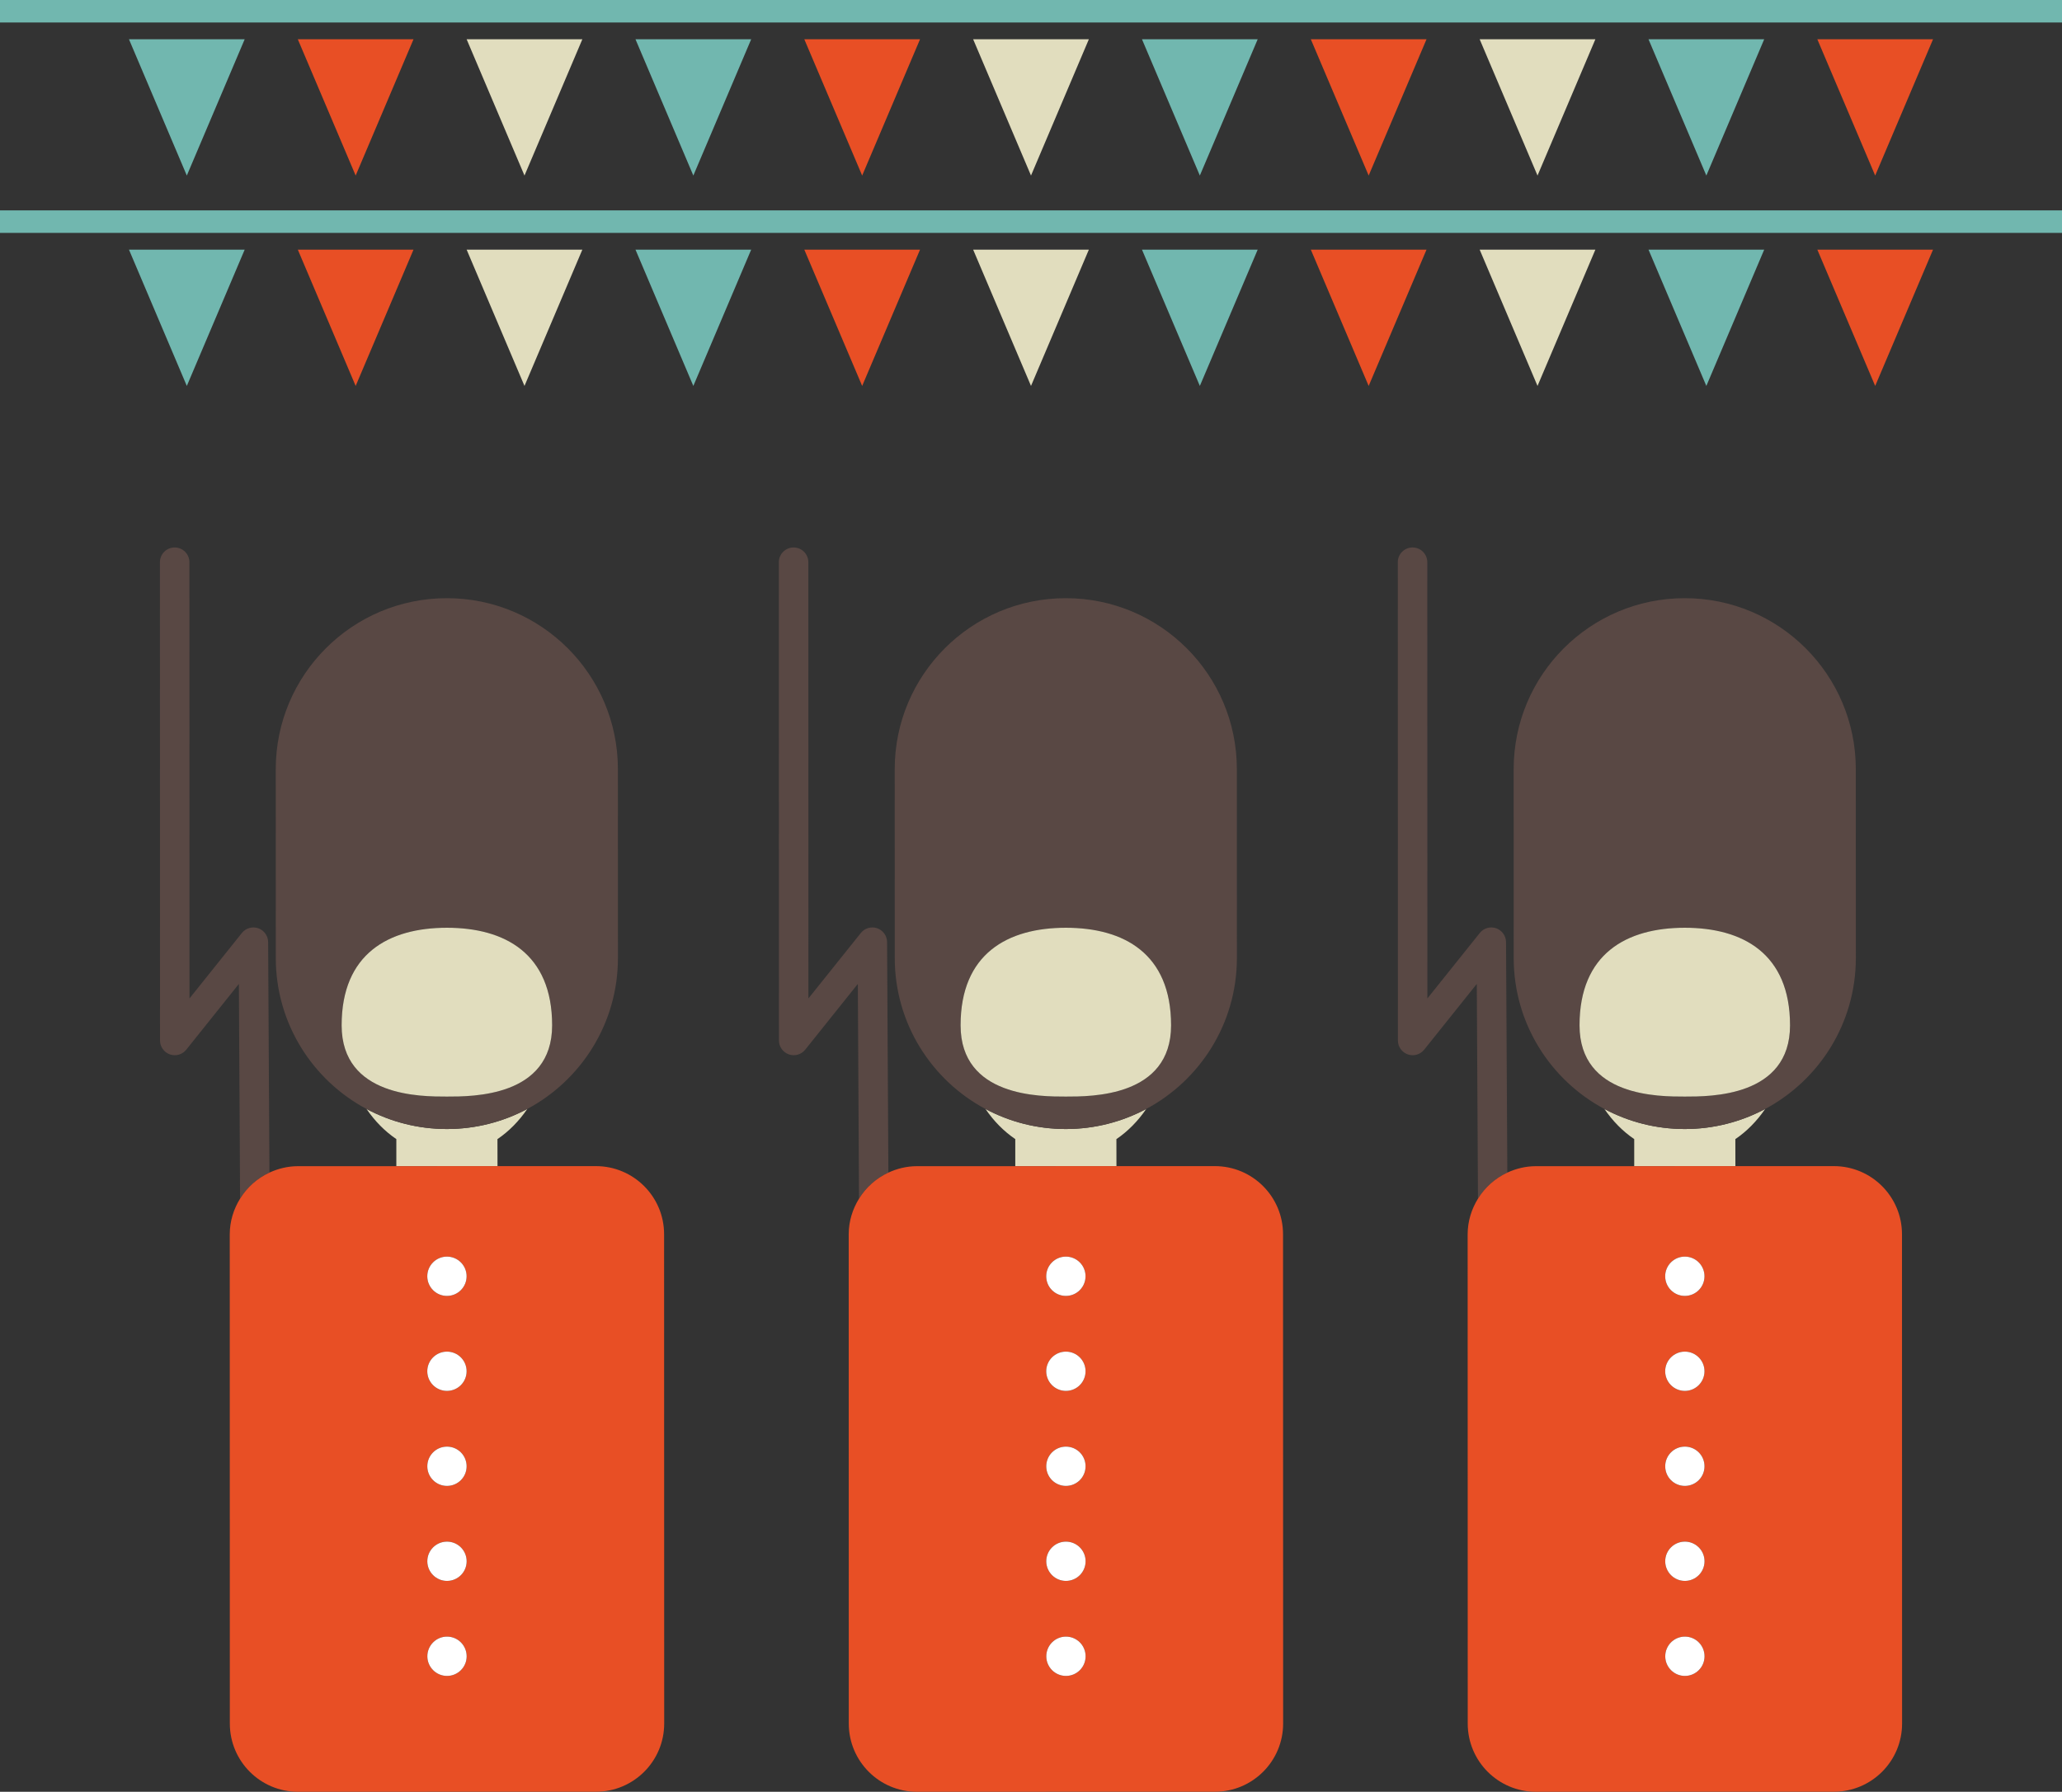 <?xml version="1.0" encoding="UTF-8" standalone="no"?>
<svg
   xmlns:dc="http://purl.org/dc/elements/1.1/"
   xmlns:cc="http://creativecommons.org/ns#"
   xmlns:rdf="http://www.w3.org/1999/02/22-rdf-syntax-ns#"
   xmlns:svg="http://www.w3.org/2000/svg"
   xmlns="http://www.w3.org/2000/svg"
   xml:space="preserve"
   enable-background="new 0 0 951.84 857.956"
   viewBox="0 0 216.523 188.179"
   height="188.179"
   width="216.523"
   y="0px"
   x="0px"
   id="Layer_1"
   version="1.1"><rect x="0" y="0" width="216.523" height="188.179" fill="#333333" stroke="none"/><defs
   id="defs775" />
<circle
   style="fill:#fff200"
   id="circle3"
   r="45.851"
   cy="-80.146"
   cx="484.039" />
<path
   style="fill:#cb4d5e"
   id="path5"
   d="m 530.417,386.889 0,-43.036 c 0,-5.513 -4.471,-9.985 -9.985,-9.985 l -187.861,0 c -5.514,0 -9.984,4.473 -9.984,9.985 l 0,50.715 c 0,0 -0.094,4.825 3.984,7.001 l 0,24.91 -8.874,0 c -0.722,0 -1.308,0.586 -1.308,1.308 l 0,33.428 c 0,0.722 0.586,1.307 1.308,1.307 l 9.586,0 c 1.469,3.686 5.062,6.297 9.273,6.297 l 0.445,0 c -0.396,-1.614 -0.629,-3.297 -0.629,-5.039 0,-11.187 8.669,-20.253 19.362,-20.253 10.695,0 19.362,9.066 19.362,20.253 0,1.742 -0.233,3.425 -0.628,5.039 l 81.755,0 c -0.396,-1.614 -0.629,-3.297 -0.629,-5.039 0,-11.187 8.669,-20.253 19.362,-20.253 10.695,0 19.362,9.066 19.362,20.253 0,1.742 -0.233,3.425 -0.628,5.039 l 30.726,0 c 5.515,0 9.983,-4.47 9.983,-9.983 l 0,-63.978 c 0.002,-3.26 -1.566,-6.145 -3.982,-7.969 z" />
<path
   style="fill:#ffffff"
   id="path7"
   d="m 364.642,357.535 c 0,2.516 -2.041,4.559 -4.559,4.559 l -19.878,0 c -2.517,0 -4.558,-2.043 -4.558,-4.559 l 0,-8.737 c 0,-2.517 2.041,-4.558 4.558,-4.558 l 19.878,0 c 2.518,0 4.559,2.041 4.559,4.558 l 0,8.737 z" />
<path
   style="fill:#ffffff"
   id="path9"
   d="m 404.125,357.535 c 0,2.516 -2.041,4.559 -4.559,4.559 l -19.878,0 c -2.516,0 -4.557,-2.043 -4.557,-4.559 l 0,-8.737 c 0,-2.517 2.041,-4.558 4.557,-4.558 l 19.878,0 c 2.518,0 4.559,2.041 4.559,4.558 l 0,8.737 z" />
<path
   style="fill:#ffffff"
   id="path11"
   d="m 443.61,357.535 c 0,2.516 -2.041,4.559 -4.56,4.559 l -19.877,0 c -2.517,0 -4.559,-2.043 -4.559,-4.559 l 0,-8.737 c 0,-2.517 2.042,-4.558 4.559,-4.558 l 19.877,0 c 2.519,0 4.56,2.041 4.56,4.558 l 0,8.737 z" />
<path
   style="fill:#ffffff"
   id="path13"
   d="m 483.091,357.535 c 0,2.516 -2.04,4.559 -4.559,4.559 l -19.877,0 c -2.515,0 -4.557,-2.043 -4.557,-4.559 l 0,-8.737 c 0,-2.517 2.042,-4.558 4.557,-4.558 l 19.877,0 c 2.519,0 4.559,2.041 4.559,4.558 l 0,8.737 z" />
<path
   style="fill:#ffffff"
   id="path15"
   d="m 518.017,362.093 -19.877,0 c -2.518,0 -4.558,-2.043 -4.558,-4.559 l 0,-8.737 c 0,-2.517 2.04,-4.558 4.558,-4.558 0,0 11.673,-2.126 17.198,4.759 3.118,4.145 5.197,13.095 2.679,13.095 z" />
<path
   style="fill:#ffffff"
   id="path17"
   d="m 364.642,419.533 c 0,2.518 -2.041,4.555 -4.559,4.555 l -19.878,0 c -2.517,0 -4.558,-2.037 -4.558,-4.555 l 0,-8.734 c 0,-2.52 2.041,-4.56 4.558,-4.56 l 19.878,0 c 2.518,0 4.559,2.04 4.559,4.56 l 0,8.734 z" />
<path
   style="fill:#ffffff"
   id="path19"
   d="m 404.125,419.533 c 0,2.518 -2.041,4.555 -4.559,4.555 l -19.878,0 c -2.516,0 -4.557,-2.037 -4.557,-4.555 l 0,-8.734 c 0,-2.52 2.041,-4.56 4.557,-4.56 l 19.878,0 c 2.518,0 4.559,2.04 4.559,4.56 l 0,8.734 z" />
<path
   style="fill:#ffffff"
   id="path21"
   d="m 443.61,419.533 c 0,2.518 -2.041,4.555 -4.56,4.555 l -19.877,0 c -2.517,0 -4.559,-2.037 -4.559,-4.555 l 0,-8.734 c 0,-2.52 2.042,-4.56 4.559,-4.56 l 19.877,0 c 2.519,0 4.56,2.04 4.56,4.56 l 0,8.734 z" />
<path
   style="fill:#ffffff"
   id="path23"
   d="m 483.091,419.533 c 0,2.518 -2.04,4.555 -4.559,4.555 l -19.877,0 c -2.515,0 -4.557,-2.037 -4.557,-4.555 l 0,-8.734 c 0,-2.52 2.042,-4.56 4.557,-4.56 l 19.877,0 c 2.519,0 4.559,2.04 4.559,4.56 l 0,8.734 z" />
<path
   style="fill:#ffffff"
   id="path25"
   d="m 522.575,454.564 c 0,2.518 -2.04,4.558 -4.56,4.558 l -19.876,0 c -2.517,0 -4.558,-2.04 -4.558,-4.558 l 0,-43.766 c 0,-2.52 2.041,-4.56 4.558,-4.56 l 19.876,0 c 2.52,0 4.56,2.04 4.56,4.56 l 0,43.766 z" />
<ellipse
   style="fill:#cb4d5e"
   id="ellipse27"
   ry="15.587"
   rx="14.902"
   cy="463.779"
   cx="355.735" />
<ellipse
   style="fill:#ffffff"
   id="ellipse29"
   ry="4.564"
   rx="4.362"
   cy="463.779"
   cx="355.735" />
<ellipse
   style="fill:#cb4d5e"
   id="ellipse31"
   ry="15.587"
   rx="14.902"
   cy="463.779"
   cx="474.958" />
<ellipse
   style="fill:#ffffff"
   id="ellipse33"
   ry="4.564"
   rx="4.363"
   cy="463.779"
   cx="474.958" />
<rect
   style="fill:#ffffff"
   id="rect35"
   height="31.613"
   width="0.748"
   y="428.306"
   x="318.329" />
<rect
   style="fill:#ffffff"
   id="rect37"
   height="31.613"
   width="0.747"
   y="428.306"
   x="319.882" />
<rect
   style="fill:#ffffff"
   id="rect39"
   height="31.613"
   width="0.748"
   y="428.306"
   x="321.433" />
<g
   transform="translate(-309.738,-331.476)"
   id="g41">
	<polygon
   style="fill:#3c4063"
   id="polygon43"
   points="563.503,589.284 563.503,602.874 587.034,602.874 " />
	<polygon
   style="fill:#3c4063"
   id="polygon45"
   points="563.503,610.592 563.503,623.867 586.501,610.592 " />
	<polygon
   style="fill:#3c4063"
   id="polygon47"
   points="594.456,583.685 567.194,583.685 594.456,599.422 " />
	<polygon
   style="fill:#3c4063"
   id="polygon49"
   points="566.657,629.781 594.456,629.781 594.456,613.735 " />
	<polygon
   style="fill:#cb4d5e"
   id="polygon51"
   points="563.503,629.781 563.981,629.781 594.456,612.185 594.456,610.592 593.468,610.592 563.503,627.892 " />
	<polygon
   style="fill:#cb4d5e"
   id="polygon53"
   points="589.714,602.874 593.466,602.874 563.503,585.574 563.503,587.739 " />
	<polygon
   style="fill:#e1ddbe"
   id="polygon55"
   points="586.501,610.592 563.503,623.867 563.503,627.892 593.468,610.592 594.456,610.592 594.456,612.185 563.981,629.781 566.657,629.781 594.456,613.735 594.456,629.781 596.466,629.781 596.466,609.26 563.503,609.26 563.503,610.592 " />
	<polygon
   style="fill:#e1ddbe"
   id="polygon57"
   points="594.456,599.422 567.194,583.685 563.503,583.685 563.503,585.574 593.466,602.874 589.714,602.874 563.503,587.739 563.503,589.284 587.034,602.874 563.503,602.874 563.503,604.206 596.466,604.206 596.466,583.685 594.456,583.685 " />
	<polygon
   style="fill:#cb4d5e"
   id="polygon59"
   points="563.503,604.206 563.503,609.26 596.466,609.26 596.466,629.781 600.284,629.781 600.284,583.685 596.466,583.685 596.466,604.206 " />
	<polygon
   style="fill:#3c4063"
   id="polygon61"
   points="863.345,629.781 890.331,629.781 863.345,614.198 " />
	<polygon
   style="fill:#3c4063"
   id="polygon63"
   points="890.87,583.685 863.345,583.685 863.345,599.573 " />
	<polygon
   style="fill:#3c4063"
   id="polygon65"
   points="894.294,602.874 894.294,589.441 871.036,602.874 " />
	<polygon
   style="fill:#3c4063"
   id="polygon67"
   points="894.294,624.33 894.294,610.592 870.493,610.592 " />
	<polygon
   style="fill:#cb4d5e"
   id="polygon69"
   points="864.06,602.874 894.294,585.417 894.294,583.685 893.546,583.685 863.345,601.12 863.345,602.874 " />
	<polygon
   style="fill:#cb4d5e"
   id="polygon71"
   points="867.81,610.592 864.06,610.592 894.294,628.049 894.294,625.878 " />
	<polygon
   style="fill:#e1ddbe"
   id="polygon73"
   points="863.345,614.198 890.331,629.781 894.294,629.781 894.294,628.049 864.06,610.592 867.81,610.592 894.294,625.878 894.294,624.33 870.493,610.592 894.294,610.592 894.294,609.26 861.333,609.26 861.333,629.781 863.345,629.781 " />
	<polygon
   style="fill:#e1ddbe"
   id="polygon75"
   points="890.87,583.685 863.345,599.573 863.345,583.685 861.333,583.685 861.333,604.206 894.294,604.206 894.294,602.874 871.036,602.874 894.294,589.441 894.294,585.417 864.06,602.874 863.345,602.874 863.345,601.12 893.546,583.685 " />
	<polygon
   style="fill:#cb4d5e"
   id="polygon77"
   points="857.513,629.781 861.333,629.781 861.333,609.26 894.294,609.26 894.294,604.206 861.333,604.206 861.333,583.685 857.513,583.685 " />
	<polygon
   style="fill:#e1ddbe"
   id="polygon79"
   points="824.421,583.685 820.728,583.685 637.069,583.685 636.321,583.685 633.642,583.685 606.114,583.685 604.106,583.685 600.284,583.685 600.284,629.781 604.106,629.781 606.114,629.781 633.106,629.781 637.069,629.781 820.728,629.781 821.206,629.781 823.886,629.781 851.681,629.781 853.694,629.781 857.513,629.781 857.513,583.685 853.694,583.685 851.681,583.685 " />
</g>
<g
   transform="translate(-309.738,-331.476)"
   id="g81">
	<path
   style="fill:#3c4063"
   id="path83"
   d="m 609.284,597.554 2.492,0 3.455,15.915 0.051,0 3.689,-15.915 3.021,0 3.33,15.915 0.053,0 3.732,-15.915 2.441,0 -4.854,18.353 -2.848,0 -3.484,-15.912 -0.049,0 -3.709,15.912 -2.85,0 -4.47,-18.353 z" />
	<path
   style="fill:#3c4063"
   id="path85"
   d="m 633.8,615.906 0,-18.353 9.455,0 0,2.034 -7.117,0 0,5.899 6.609,0 0,2.034 -6.609,0 0,6.354 7.27,0 0,2.031 -9.608,0 z" />
	<path
   style="fill:#3c4063"
   id="path87"
   d="m 646.517,615.906 0,-18.353 2.338,0 0,16.321 6.734,0 0,2.031 -9.072,0 z" />
	<path
   style="fill:#3c4063"
   id="path89"
   d="m 665.89,602.613 c 0.025,-1.042 -0.051,-2.083 -0.531,-2.671 -0.484,-0.581 -1.578,-0.784 -2.061,-0.784 -1.932,0 -2.697,1.169 -2.773,1.42 -0.072,0.209 -0.533,0.66 -0.533,3.815 l 0,4.909 c 0,4.496 1.475,5.032 3.279,5.032 0.713,0 2.871,-0.258 2.898,-3.843 l 2.416,0 c 0.098,5.799 -3.99,5.799 -5.186,5.799 -2.283,0 -5.797,-0.151 -5.797,-7.271 l 0,-5.19 c 0,-5.184 2.293,-6.655 5.898,-6.655 3.635,0 5.033,1.884 4.803,5.438 l -2.413,0 z" />
	<path
   style="fill:#3c4063"
   id="path91"
   d="m 671.87,609.196 0,-6.02 c 0,-3.661 1.885,-6.002 5.77,-6.002 3.889,0 5.771,2.341 5.771,6.002 l 0,6.02 c 0,5.084 -1.883,7.095 -5.771,7.095 -3.885,0 -5.77,-2.011 -5.77,-7.095 z m 9.152,0.107 0,-6.205 c 0,-3.843 -2.645,-3.967 -3.383,-3.967 -0.736,0 -3.379,0.124 -3.379,3.967 l 0,6.205 c 0,4.012 1.168,5.032 3.379,5.032 2.214,0 3.383,-1.021 3.383,-5.032 z" />
	<path
   style="fill:#3c4063"
   id="path93"
   d="m 689.7,615.906 -2.189,0 0,-18.353 3.789,0 4.627,15.406 0.047,0 4.68,-15.406 3.863,0 0,18.353 -2.338,0 0,-16.318 -0.051,0 -5.137,16.318 -2.209,0 -5.033,-16.318 -0.049,0 0,16.318 z" />
	<path
   style="fill:#3c4063"
   id="path95"
   d="m 708.675,615.906 0,-18.353 9.453,0 0,2.034 -7.119,0 0,5.899 6.609,0 0,2.034 -6.609,0 0,6.354 7.273,0 0,2.031 -9.607,0 z" />
	<path
   style="fill:#3c4063"
   id="path97"
   d="m 737.325,597.554 0,2.034 -4.83,0 0,16.318 -2.334,0 0,-16.318 -4.83,0 0,-2.034 11.994,0 z" />
	<path
   style="fill:#3c4063"
   id="path99"
   d="m 739.675,609.196 0,-6.02 c 0,-3.661 1.881,-6.002 5.77,-6.002 3.891,0 5.768,2.341 5.768,6.002 l 0,6.02 c 0,5.084 -1.877,7.095 -5.768,7.095 -3.889,0 -5.77,-2.011 -5.77,-7.095 z m 9.148,0.107 0,-6.205 c 0,-3.843 -2.645,-3.967 -3.379,-3.967 -0.74,0 -3.381,0.124 -3.381,3.967 l 0,6.205 c 0,4.012 1.17,5.032 3.381,5.032 2.209,0 3.379,-1.021 3.379,-5.032 z" />
	<path
   style="fill:#3c4063"
   id="path101"
   d="m 760.935,615.906 0,-18.353 2.338,0 0,16.321 6.734,0 0,2.031 -9.072,0 z" />
	<path
   style="fill:#3c4063"
   id="path103"
   d="m 772.151,609.196 0,-6.02 c 0,-3.661 1.881,-6.002 5.768,-6.002 3.893,0 5.77,2.341 5.77,6.002 l 0,6.02 c 0,5.084 -1.877,7.095 -5.77,7.095 -3.887,0 -5.768,-2.011 -5.768,-7.095 z m 9.149,0.107 0,-6.205 c 0,-3.843 -2.645,-3.967 -3.381,-3.967 -0.734,0 -3.375,0.124 -3.375,3.967 l 0,6.205 c 0,4.012 1.166,5.032 3.375,5.032 2.211,0 3.381,-1.021 3.381,-5.032 z" />
	<path
   style="fill:#3c4063"
   id="path105"
   d="m 800.476,597.554 0,18.353 -3.203,0 -7.244,-15.912 -0.051,0 0,15.912 -2.086,0 0,-18.353 3.307,0 7.143,15.712 0.051,0 0,-15.712 2.083,0 z" />
	<path
   style="fill:#3c4063"
   id="path107"
   d="m 804.782,597.554 5.641,0 c 2.338,0 4.016,0.839 4.93,2.801 0.736,1.544 0.814,5.208 0.814,5.792 0,3.916 -0.357,6.178 -1.117,7.395 -0.99,1.578 -2.85,2.365 -6.051,2.365 l -4.217,0 0,-18.353 z m 2.334,16.321 2.213,0 c 3.256,0 4.449,-1.224 4.449,-5.49 l 0,-3.709 c 0,-3.713 -1.143,-5.088 -3.582,-5.088 l -3.08,0 0,14.287 z" />
	<path
   style="fill:#3c4063"
   id="path109"
   d="m 820.194,609.196 0,-6.02 c 0,-3.661 1.877,-6.002 5.768,-6.002 3.889,0 5.77,2.341 5.77,6.002 l 0,6.02 c 0,5.084 -1.881,7.095 -5.77,7.095 -3.891,0 -5.768,-2.011 -5.768,-7.095 z m 9.149,0.107 0,-6.205 c 0,-3.843 -2.645,-3.967 -3.381,-3.967 -0.738,0 -3.379,0.124 -3.379,3.967 l 0,6.205 c 0,4.012 1.166,5.032 3.379,5.032 2.211,0 3.381,-1.021 3.381,-5.032 z" />
	<path
   style="fill:#3c4063"
   id="path111"
   d="m 848.517,597.554 0,18.353 -3.207,0 -7.24,-15.912 -0.053,0 0,15.912 -2.082,0 0,-18.353 3.307,0 7.141,15.712 0.047,0 0,-15.712 2.087,0 z" />
</g>
<g
   transform="translate(-309.738,-331.476)"
   id="g113">
	<path
   style="fill:#414042"
   id="path115"
   d="m 673.011,129.296 c -2.467,-8.608 -5.224,-19.597 -6.665,-25.447 l 0,-1.163 c 0.549,-0.104 0.927,-0.323 0.927,-0.578 0,-0.254 -0.378,-0.475 -0.927,-0.578 l 0,-6.262 2.155,0 0,-1.41 -2.155,0 0,-1.439 c 0.366,-0.236 0.62,-0.627 0.62,-1.094 0,-0.731 -0.592,-1.325 -1.322,-1.325 -0.732,0 -1.325,0.594 -1.325,1.325 0,0.467 0.257,0.858 0.619,1.094 l 0,1.439 -2.153,0 0,1.41 2.153,0 0,6.262 c -0.544,0.103 -0.921,0.324 -0.921,0.578 0,0.254 0.377,0.473 0.921,0.578 l 0,1.168 c -1.438,5.85 -4.194,16.837 -6.664,25.442 -3.53,12.327 -9.931,20.34 -9.931,20.34 l 17.253,0 0.097,0 17.254,0 c -10e-4,0.001 -6.403,-8.013 -9.936,-20.34 z m -18.688,17.108 c -0.146,0 -0.276,-0.075 -0.35,-0.189 -0.075,0.114 -0.205,0.189 -0.353,0.189 -0.227,0 -0.415,-0.186 -0.415,-0.417 0,-0.215 0.166,-0.39 0.373,-0.412 -0.015,-0.044 -0.023,-0.089 -0.023,-0.134 0,-0.23 0.188,-0.418 0.418,-0.418 0.234,0 0.414,0.188 0.414,0.418 0,0.045 -0.008,0.09 -0.021,0.134 0.209,0.021 0.374,0.196 0.374,0.412 0,0.232 -0.188,0.417 -0.417,0.417 z m 3.893,-9.158 c -0.148,0 -0.276,-0.077 -0.354,-0.191 -0.072,0.114 -0.2,0.191 -0.349,0.191 -0.229,0 -0.418,-0.188 -0.418,-0.418 0,-0.215 0.167,-0.39 0.374,-0.412 -0.014,-0.042 -0.021,-0.087 -0.021,-0.135 0,-0.229 0.186,-0.417 0.414,-0.417 0.233,0 0.42,0.188 0.42,0.417 0,0.048 -0.01,0.093 -0.025,0.135 0.211,0.022 0.374,0.197 0.374,0.412 0,0.23 -0.189,0.418 -0.415,0.418 z m 3.887,9.158 c -0.144,0 -0.275,-0.075 -0.348,-0.189 -0.072,0.114 -0.205,0.189 -0.353,0.189 -0.231,0 -0.415,-0.186 -0.415,-0.417 0,-0.215 0.163,-0.39 0.376,-0.412 -0.015,-0.044 -0.029,-0.089 -0.029,-0.134 0,-0.23 0.19,-0.418 0.421,-0.418 0.229,0 0.417,0.188 0.417,0.418 0,0.045 -0.012,0.09 -0.029,0.134 0.216,0.021 0.378,0.196 0.378,0.412 0,0.232 -0.186,0.417 -0.418,0.417 z m 0,-18.319 c -0.144,0 -0.275,-0.075 -0.35,-0.191 -0.07,0.116 -0.203,0.191 -0.351,0.191 -0.231,0 -0.415,-0.188 -0.415,-0.417 0,-0.216 0.163,-0.39 0.376,-0.415 -0.015,-0.041 -0.026,-0.084 -0.026,-0.131 0,-0.229 0.188,-0.417 0.416,-0.417 0.23,0 0.419,0.188 0.419,0.417 0,0.047 -0.012,0.091 -0.022,0.131 0.209,0.025 0.373,0.199 0.373,0.415 -10e-4,0.23 -0.188,0.417 -0.42,0.417 z m 3.892,9.161 c -0.148,0 -0.275,-0.077 -0.352,-0.191 -0.074,0.114 -0.205,0.191 -0.349,0.191 -0.229,0 -0.417,-0.188 -0.417,-0.418 0,-0.215 0.162,-0.39 0.373,-0.412 -0.018,-0.042 -0.023,-0.087 -0.023,-0.135 0,-0.229 0.184,-0.417 0.416,-0.417 0.229,0 0.418,0.188 0.418,0.417 0,0.048 -0.01,0.093 -0.023,0.135 0.211,0.022 0.373,0.197 0.373,0.412 0,0.23 -0.183,0.418 -0.416,0.418 z m 0,-18.322 c -0.148,0 -0.275,-0.078 -0.352,-0.19 -0.074,0.112 -0.205,0.19 -0.349,0.19 -0.229,0 -0.417,-0.185 -0.417,-0.418 0,-0.216 0.162,-0.391 0.373,-0.412 -0.018,-0.041 -0.023,-0.087 -0.023,-0.134 0,-0.231 0.184,-0.417 0.416,-0.417 0.229,0 0.418,0.186 0.418,0.417 0,0.047 -0.01,0.094 -0.023,0.134 0.211,0.021 0.373,0.196 0.373,0.412 0,0.233 -0.183,0.418 -0.416,0.418 z m 3.889,27.48 c -0.146,0 -0.275,-0.075 -0.35,-0.189 -0.074,0.114 -0.201,0.189 -0.35,0.189 -0.229,0 -0.416,-0.186 -0.416,-0.417 0,-0.215 0.165,-0.39 0.371,-0.412 -0.013,-0.044 -0.022,-0.089 -0.022,-0.134 0,-0.23 0.186,-0.418 0.417,-0.418 0.232,0 0.418,0.188 0.418,0.418 0,0.045 -0.012,0.09 -0.023,0.134 0.207,0.021 0.373,0.196 0.373,0.412 0,0.232 -0.191,0.417 -0.418,0.417 z m 0,-18.319 c -0.146,0 -0.275,-0.075 -0.35,-0.191 -0.074,0.116 -0.201,0.191 -0.35,0.191 -0.229,0 -0.416,-0.188 -0.416,-0.417 0,-0.216 0.165,-0.39 0.371,-0.415 -0.013,-0.041 -0.022,-0.084 -0.022,-0.131 0,-0.229 0.186,-0.417 0.417,-0.417 0.232,0 0.418,0.188 0.418,0.417 0,0.047 -0.012,0.091 -0.023,0.131 0.207,0.025 0.373,0.199 0.373,0.415 0,0.23 -0.191,0.417 -0.418,0.417 z m 3.89,9.161 c -0.146,0 -0.273,-0.077 -0.348,-0.191 -0.076,0.114 -0.204,0.191 -0.353,0.191 -0.23,0 -0.412,-0.188 -0.412,-0.418 0,-0.215 0.16,-0.39 0.369,-0.412 -0.014,-0.042 -0.023,-0.087 -0.023,-0.135 0,-0.229 0.186,-0.417 0.419,-0.417 0.229,0 0.415,0.188 0.415,0.417 0,0.048 -0.009,0.093 -0.023,0.135 0.209,0.022 0.377,0.197 0.377,0.412 0,0.23 -0.191,0.418 -0.421,0.418 z m 3.89,9.158 c -0.147,0 -0.274,-0.075 -0.352,-0.189 -0.074,0.114 -0.2,0.189 -0.347,0.189 -0.229,0 -0.416,-0.186 -0.416,-0.417 0,-0.215 0.162,-0.39 0.367,-0.412 -0.011,-0.044 -0.021,-0.089 -0.021,-0.134 0,-0.23 0.19,-0.418 0.416,-0.418 0.232,0 0.416,0.188 0.416,0.418 0,0.045 -0.008,0.09 -0.018,0.134 0.207,0.021 0.37,0.196 0.37,0.412 0.002,0.232 -0.183,0.417 -0.415,0.417 z" />
	<rect
   style="fill:#414042"
   id="rect117"
   height="16.213"
   width="1.605"
   y="149.637"
   x="648.354" />
	<rect
   style="fill:#414042"
   id="rect119"
   height="16.213"
   width="1.6"
   y="149.637"
   x="651.667" />
	<rect
   style="fill:#414042"
   id="rect121"
   height="16.213"
   width="1.604"
   y="149.637"
   x="654.978" />
	<rect
   style="fill:#414042"
   id="rect123"
   height="16.213"
   width="1.604"
   y="149.637"
   x="658.287" />
	<rect
   style="fill:#414042"
   id="rect125"
   height="16.213"
   width="1.605"
   y="149.637"
   x="661.595" />
	<rect
   style="fill:#414042"
   id="rect127"
   height="16.213"
   width="1.604"
   y="149.637"
   x="664.905" />
	<rect
   style="fill:#414042"
   id="rect129"
   height="16.213"
   width="1.608"
   y="149.637"
   x="668.212" />
	<rect
   style="fill:#414042"
   id="rect131"
   height="16.213"
   width="1.606"
   y="149.637"
   x="671.528" />
	<rect
   style="fill:#414042"
   id="rect133"
   height="16.213"
   width="1.605"
   y="149.637"
   x="674.837" />
	<rect
   style="fill:#414042"
   id="rect135"
   height="16.213"
   width="1.61"
   y="149.637"
   x="678.145" />
	<rect
   style="fill:#414042"
   id="rect137"
   height="16.213"
   width="1.608"
   y="149.637"
   x="681.456" />
	<g
   id="g139">
		<rect
   style="fill:#414042"
   id="rect141"
   height="5.606"
   width="6.003"
   y="298.65"
   x="615.544" />
		<rect
   style="fill:#414042"
   id="rect143"
   height="5.606"
   width="6.003"
   y="298.65"
   x="623.31" />
		<rect
   style="fill:#414042"
   id="rect145"
   height="5.606"
   width="6.002"
   y="298.65"
   x="631.075" />
		<rect
   style="fill:#414042"
   id="rect147"
   height="5.606"
   width="6.003"
   y="298.65"
   x="638.836" />
		<rect
   style="fill:#414042"
   id="rect149"
   height="5.606"
   width="6.002"
   y="298.65"
   x="646.602" />
		<rect
   style="fill:#414042"
   id="rect151"
   height="5.606"
   width="6.004"
   y="298.65"
   x="654.366" />
		<rect
   style="fill:#414042"
   id="rect153"
   height="5.606"
   width="6.004"
   y="298.65"
   x="662.126" />
		<rect
   style="fill:#414042"
   id="rect155"
   height="5.606"
   width="6.001"
   y="298.65"
   x="669.894" />
		<rect
   style="fill:#414042"
   id="rect157"
   height="5.606"
   width="6.001"
   y="298.65"
   x="677.66" />
		<rect
   style="fill:#414042"
   id="rect159"
   height="5.606"
   width="6.002"
   y="298.65"
   x="685.419" />
		<rect
   style="fill:#414042"
   id="rect161"
   height="5.606"
   width="6.004"
   y="298.65"
   x="693.184" />
		<rect
   style="fill:#414042"
   id="rect163"
   height="5.606"
   width="6.006"
   y="298.65"
   x="700.949" />
		<rect
   style="fill:#414042"
   id="rect165"
   height="5.606"
   width="6.005"
   y="298.65"
   x="708.715" />
	</g>
	<path
   style="fill:#414042"
   id="path167"
   d="m 614.753,294.365 0,3.545 100.758,0 0,-3.545 -100.758,0 z m 1.612,2.842 c -0.589,0 -1.067,-0.476 -1.067,-1.065 0,-0.591 0.479,-1.071 1.067,-1.071 0.592,0 1.068,0.479 1.068,1.071 10e-4,0.588 -0.476,1.065 -1.068,1.065 z m 4.062,0 c -0.589,0 -1.067,-0.476 -1.067,-1.065 0,-0.591 0.479,-1.071 1.067,-1.071 0.595,0 1.071,0.479 1.071,1.071 0,0.588 -0.477,1.065 -1.071,1.065 z m 4.065,0 c -0.589,0 -1.065,-0.476 -1.065,-1.065 0,-0.591 0.477,-1.071 1.065,-1.071 0.592,0 1.07,0.479 1.07,1.071 0,0.588 -0.478,1.065 -1.07,1.065 z m 4.065,0 c -0.591,0 -1.069,-0.476 -1.069,-1.065 0,-0.591 0.479,-1.071 1.069,-1.071 0.589,0 1.07,0.479 1.07,1.071 0,0.588 -0.481,1.065 -1.07,1.065 z m 4.06,0 c -0.587,0 -1.065,-0.476 -1.065,-1.065 0,-0.591 0.479,-1.071 1.065,-1.071 0.591,0 1.072,0.479 1.072,1.071 0,0.588 -0.481,1.065 -1.072,1.065 z m 4.066,0 c -0.589,0 -1.066,-0.476 -1.066,-1.065 0,-0.591 0.478,-1.071 1.066,-1.071 0.592,0 1.068,0.479 1.068,1.071 0,0.588 -0.477,1.065 -1.068,1.065 z m 4.064,0 c -0.59,0 -1.068,-0.476 -1.068,-1.065 0,-0.591 0.479,-1.071 1.068,-1.071 0.592,0 1.07,0.479 1.07,1.071 0,0.588 -0.478,1.065 -1.07,1.065 z m 4.064,0 c -0.591,0 -1.065,-0.476 -1.065,-1.065 0,-0.591 0.475,-1.071 1.065,-1.071 0.59,0 1.071,0.479 1.071,1.071 0,0.588 -0.482,1.065 -1.071,1.065 z m 4.064,0 c -0.591,0 -1.065,-0.476 -1.065,-1.065 0,-0.591 0.475,-1.071 1.065,-1.071 0.59,0 1.067,0.479 1.067,1.071 0,0.588 -0.477,1.065 -1.067,1.065 z m 4.06,0 c -0.586,0 -1.062,-0.476 -1.062,-1.065 0,-0.591 0.477,-1.071 1.062,-1.071 0.595,0 1.072,0.479 1.072,1.071 0,0.588 -0.478,1.065 -1.072,1.065 z m 4.066,0 c -0.59,0 -1.068,-0.476 -1.068,-1.065 0,-0.591 0.479,-1.071 1.068,-1.071 0.589,0 1.066,0.479 1.066,1.071 0,0.588 -0.476,1.065 -1.066,1.065 z m 4.064,0 c -0.588,0 -1.069,-0.476 -1.069,-1.065 0,-0.591 0.481,-1.071 1.069,-1.071 0.593,0 1.068,0.479 1.068,1.071 10e-4,0.588 -0.475,1.065 -1.068,1.065 z m 4.064,0 c -0.591,0 -1.067,-0.476 -1.067,-1.065 0,-0.591 0.477,-1.071 1.067,-1.071 0.59,0 1.071,0.479 1.071,1.071 0,0.588 -0.48,1.065 -1.071,1.065 z m 4.065,0 c -0.593,0 -1.066,-0.476 -1.066,-1.065 0,-0.591 0.474,-1.071 1.066,-1.071 0.59,0 1.068,0.479 1.068,1.071 0.001,0.588 -0.478,1.065 -1.068,1.065 z m 4.059,0 c -0.587,0 -1.064,-0.476 -1.064,-1.065 0,-0.591 0.478,-1.071 1.064,-1.071 0.596,0 1.074,0.479 1.074,1.071 0,0.588 -0.478,1.065 -1.074,1.065 z m 4.066,0 c -0.591,0 -1.067,-0.476 -1.067,-1.065 0,-0.591 0.477,-1.071 1.067,-1.071 0.59,0 1.071,0.479 1.071,1.071 10e-4,0.588 -0.48,1.065 -1.071,1.065 z m 4.065,0 c -0.59,0 -1.067,-0.476 -1.067,-1.065 0,-0.591 0.478,-1.071 1.067,-1.071 0.592,0 1.069,0.479 1.069,1.071 0,0.588 -0.477,1.065 -1.069,1.065 z m 4.066,0 c -0.593,0 -1.069,-0.476 -1.069,-1.065 0,-0.591 0.477,-1.071 1.069,-1.071 0.59,0 1.066,0.479 1.066,1.071 0.001,0.588 -0.476,1.065 -1.066,1.065 z m 4.061,0 c -0.591,0 -1.065,-0.476 -1.065,-1.065 0,-0.591 0.475,-1.071 1.065,-1.071 0.59,0 1.071,0.479 1.071,1.071 0,0.588 -0.481,1.065 -1.071,1.065 z m 4.066,0 c -0.592,0 -1.069,-0.476 -1.069,-1.065 0,-0.591 0.478,-1.071 1.069,-1.071 0.59,0 1.069,0.479 1.069,1.071 0,0.588 -0.479,1.065 -1.069,1.065 z m 4.064,0 c -0.59,0 -1.068,-0.476 -1.068,-1.065 0,-0.591 0.479,-1.071 1.068,-1.071 0.592,0 1.067,0.479 1.067,1.071 0,0.588 -0.476,1.065 -1.067,1.065 z m 4.064,0 c -0.591,0 -1.071,-0.476 -1.071,-1.065 0,-0.591 0.48,-1.071 1.071,-1.071 0.591,0 1.068,0.479 1.068,1.071 0,0.588 -0.477,1.065 -1.068,1.065 z m 4.061,0 c -0.59,0 -1.067,-0.476 -1.067,-1.065 0,-0.591 0.478,-1.071 1.067,-1.071 0.594,0 1.073,0.479 1.073,1.071 0,0.588 -0.48,1.065 -1.073,1.065 z m 4.068,0 c -0.594,0 -1.071,-0.476 -1.071,-1.065 0,-0.591 0.478,-1.071 1.071,-1.071 0.589,0 1.067,0.479 1.067,1.071 0,0.588 -0.478,1.065 -1.067,1.065 z m 4.063,0 c -0.591,0 -1.07,-0.476 -1.07,-1.065 0,-0.591 0.479,-1.071 1.07,-1.071 0.591,0 1.068,0.479 1.068,1.071 10e-4,0.588 -0.477,1.065 -1.068,1.065 z" />
	<path
   style="fill:#414042"
   id="path169"
   d="m 634.355,232.054 0,62.516 62.521,0 0,-62.516 -62.521,0 z m 59.222,59.222 -55.927,0 0,-55.926 55.927,0 0,55.926 z" />
	<path
   style="fill:#414042"
   id="path171"
   d="m 639.282,236.982 0,52.663 52.665,0 0,-52.663 -52.665,0 z m 51.038,51.038 -49.415,0 0,-49.416 49.415,0 0,49.416 z" />
	<path
   style="fill:#414042"
   id="path173"
   d="m 665.616,239.195 c -13.301,0 -24.119,10.82 -24.119,24.118 0,13.299 10.818,24.116 24.119,24.116 13.296,0 24.114,-10.817 24.114,-24.116 0,-13.298 -10.818,-24.118 -24.114,-24.118 z m 0,45.284 c -11.671,0 -21.169,-9.495 -21.169,-21.166 0,-11.67 9.498,-21.165 21.169,-21.165 11.668,0 21.165,9.495 21.165,21.165 0,11.671 -9.497,21.166 -21.165,21.166 z" />
	<g
   id="g175">
		<path
   style="fill:#414042"
   id="path177"
   d="m 665.968,242.747 0,12.803 c 3.938,0.177 7.117,3.291 7.397,7.204 l 10.072,0 0,1.118 -10.072,0 c -0.289,4.03 -3.649,7.222 -7.749,7.222 -4.291,0 -7.785,-3.489 -7.785,-7.781 0,-4.17 3.303,-7.575 7.431,-7.763 l 0,-12.803 c -11.187,0.19 -20.224,9.338 -20.224,20.565 0,11.344 9.228,20.576 20.578,20.576 11.344,0 20.572,-9.231 20.572,-20.576 0,-11.227 -9.039,-20.376 -20.22,-20.565 z" />
		<path
   style="fill:#414042"
   id="path179"
   d="m 665.262,262.493 0,-6.351 c -3.801,0.186 -6.839,3.326 -6.839,7.171 0,3.965 3.227,7.19 7.193,7.19 3.771,0 6.871,-2.927 7.16,-6.631 l -6.482,0 c -0.164,0.198 -0.402,0.334 -0.678,0.334 -0.495,0 -0.895,-0.402 -0.895,-0.894 10e-4,-0.367 0.223,-0.681 0.541,-0.819 z" />
		<path
   style="fill:#414042"
   id="path181"
   d="m 665.968,256.142 0,6.351 c 0.131,0.058 0.236,0.151 0.326,0.261 l 6.482,0 c -0.279,-3.588 -3.198,-6.437 -6.808,-6.612 z" />
	</g>
	<path
   style="fill:#414042"
   id="path183"
   d="m 692.686,185.297 c -6.771,-8.759 -12.028,-16.065 -12.028,-16.065 l -29.853,0 c 0,0 -5.257,7.306 -12.024,16.065 l -8.122,10.647 70.092,0 c -2.659,-3.557 -5.558,-7.404 -8.065,-10.647 z m -47.675,7.743 c -0.268,0 -0.501,-0.139 -0.637,-0.347 -0.137,0.208 -0.371,0.347 -0.637,0.347 -0.42,0 -0.756,-0.339 -0.756,-0.761 0,-0.39 0.295,-0.708 0.675,-0.75 -0.024,-0.077 -0.046,-0.159 -0.046,-0.243 0,-0.421 0.344,-0.761 0.764,-0.761 0.418,0 0.758,0.34 0.758,0.761 0,0.084 -0.018,0.166 -0.044,0.243 0.382,0.04 0.682,0.36 0.682,0.75 0,0.422 -0.345,0.761 -0.759,0.761 z m 7.078,-14.296 c -0.268,0 -0.501,-0.138 -0.637,-0.346 -0.137,0.208 -0.369,0.346 -0.635,0.346 -0.419,0 -0.76,-0.34 -0.76,-0.759 0,-0.392 0.297,-0.71 0.682,-0.751 -0.028,-0.076 -0.045,-0.158 -0.045,-0.243 0,-0.42 0.339,-0.76 0.758,-0.76 0.42,0 0.759,0.339 0.759,0.76 0,0.085 -0.016,0.167 -0.038,0.243 0.377,0.041 0.673,0.359 0.673,0.751 0,0.419 -0.335,0.759 -0.757,0.759 z m 7.078,14.296 c -0.266,0 -0.498,-0.139 -0.632,-0.347 -0.139,0.208 -0.372,0.347 -0.638,0.347 -0.415,0 -0.762,-0.339 -0.762,-0.761 0,-0.39 0.299,-0.708 0.684,-0.75 -0.029,-0.077 -0.047,-0.159 -0.047,-0.243 0,-0.421 0.342,-0.761 0.763,-0.761 0.419,0 0.756,0.34 0.756,0.761 0,0.084 -0.013,0.166 -0.043,0.243 0.384,0.04 0.683,0.36 0.683,0.75 0,0.422 -0.342,0.761 -0.764,0.761 z m 7.084,-14.296 c -0.266,0 -0.5,-0.138 -0.635,-0.346 -0.138,0.208 -0.371,0.346 -0.637,0.346 -0.422,0 -0.759,-0.34 -0.759,-0.759 0,-0.392 0.298,-0.71 0.677,-0.751 -0.027,-0.076 -0.041,-0.158 -0.041,-0.243 0,-0.42 0.338,-0.76 0.76,-0.76 0.419,0 0.756,0.339 0.756,0.76 0,0.085 -0.017,0.167 -0.044,0.243 0.384,0.041 0.683,0.359 0.683,0.751 0,0.419 -0.344,0.759 -0.76,0.759 z m 7.081,14.296 c -0.266,0 -0.502,-0.139 -0.638,-0.347 -0.138,0.208 -0.368,0.347 -0.634,0.347 -0.419,0 -0.762,-0.339 -0.762,-0.761 0,-0.39 0.3,-0.708 0.681,-0.75 -0.025,-0.077 -0.044,-0.159 -0.044,-0.243 0,-0.421 0.338,-0.761 0.759,-0.761 0.42,0 0.758,0.34 0.758,0.761 0,0.084 -0.014,0.166 -0.039,0.243 0.377,0.04 0.674,0.36 0.674,0.75 0,0.422 -0.337,0.761 -0.755,0.761 z m 7.08,-14.296 c -0.269,0 -0.502,-0.138 -0.637,-0.346 -0.136,0.208 -0.371,0.346 -0.636,0.346 -0.419,0 -0.763,-0.34 -0.763,-0.759 0,-0.392 0.299,-0.71 0.684,-0.751 -0.027,-0.076 -0.047,-0.158 -0.047,-0.243 0,-0.42 0.34,-0.76 0.762,-0.76 0.421,0 0.759,0.339 0.759,0.76 0,0.085 -0.018,0.167 -0.044,0.243 0.381,0.041 0.682,0.359 0.682,0.751 0,0.419 -0.344,0.759 -0.76,0.759 z m 7.081,14.296 c -0.268,0 -0.503,-0.139 -0.637,-0.347 -0.139,0.208 -0.371,0.347 -0.636,0.347 -0.42,0 -0.761,-0.339 -0.761,-0.761 0,-0.39 0.299,-0.708 0.679,-0.75 -0.027,-0.077 -0.042,-0.159 -0.042,-0.243 0,-0.421 0.341,-0.761 0.76,-0.761 0.421,0 0.759,0.34 0.759,0.761 0,0.084 -0.021,0.166 -0.043,0.243 0.381,0.04 0.678,0.36 0.678,0.75 0,0.422 -0.341,0.761 -0.757,0.761 z" />
	<g
   id="g185">
		<path
   style="fill:#414042"
   id="path187"
   d="m 706.345,203.33 c -0.584,-0.777 -1.232,-1.646 -1.937,-2.579 l 0,5.105 1.937,0 0,-2.526 z" />
		<rect
   style="fill:#414042"
   id="rect189"
   height="8.563"
   width="1.934"
   y="197.293"
   x="640.79" />
		<rect
   style="fill:#414042"
   id="rect191"
   height="8.563"
   width="1.935"
   y="197.293"
   x="696.459" />
		<path
   style="fill:#414042"
   id="path193"
   d="m 702.369,205.856 0,-7.814 c -0.184,-0.246 -0.372,-0.496 -0.565,-0.749 l -1.369,0 0,8.563 1.934,0 z" />
		<rect
   style="fill:#414042"
   id="rect195"
   height="8.563"
   width="1.935"
   y="197.293"
   x="644.766" />
		<rect
   style="fill:#414042"
   id="rect197"
   height="8.563"
   width="1.936"
   y="197.293"
   x="632.837" />
		<path
   style="fill:#414042"
   id="path199"
   d="m 626.817,201.005 c -0.705,0.94 -1.355,1.807 -1.934,2.577 l 0,2.274 1.934,0 0,-4.851 z" />
		<rect
   style="fill:#414042"
   id="rect201"
   height="8.563"
   width="1.935"
   y="197.293"
   x="692.479" />
		<rect
   style="fill:#414042"
   id="rect203"
   height="8.563"
   width="1.936"
   y="197.293"
   x="636.81" />
		<path
   style="fill:#414042"
   id="path205"
   d="m 628.857,205.856 1.94,0 0,-8.563 -1.188,0 c -0.251,0.339 -0.503,0.672 -0.753,1.002 l 0,7.561 z" />
		<rect
   style="fill:#414042"
   id="rect207"
   height="8.563"
   width="1.941"
   y="197.293"
   x="648.737" />
		<rect
   style="fill:#414042"
   id="rect209"
   height="8.563"
   width="1.937"
   y="197.293"
   x="660.669" />
		<rect
   style="fill:#414042"
   id="rect211"
   height="8.563"
   width="1.933"
   y="197.293"
   x="664.646" />
		<rect
   style="fill:#414042"
   id="rect213"
   height="8.563"
   width="1.936"
   y="197.293"
   x="652.718" />
		<rect
   style="fill:#414042"
   id="rect215"
   height="8.563"
   width="1.94"
   y="197.293"
   x="656.69" />
		<rect
   style="fill:#414042"
   id="rect217"
   height="8.563"
   width="1.938"
   y="197.293"
   x="688.505" />
		<rect
   style="fill:#414042"
   id="rect219"
   height="8.563"
   width="1.937"
   y="197.293"
   x="668.622" />
		<rect
   style="fill:#414042"
   id="rect221"
   height="8.563"
   width="1.935"
   y="197.293"
   x="672.599" />
		<rect
   style="fill:#414042"
   id="rect223"
   height="8.563"
   width="1.942"
   y="197.293"
   x="684.524" />
		<rect
   style="fill:#414042"
   id="rect225"
   height="8.563"
   width="1.936"
   y="197.293"
   x="680.551" />
		<rect
   style="fill:#414042"
   id="rect227"
   height="8.563"
   width="1.938"
   y="197.293"
   x="676.573" />
	</g>
	<polygon
   style="fill:#414042"
   id="polygon229"
   points="624.282,320.25 626.417,320.25 626.417,311.195 627.17,311.195 627.17,320.25 628.292,320.25 628.292,311.195 629.046,311.195 629.046,320.25 630.164,320.25 630.164,311.195 630.917,311.195 630.917,320.25 641.194,320.25 641.194,311.195 641.952,311.195 641.952,320.25 643.069,320.25 643.069,311.195 643.823,311.195 643.823,320.25 644.941,320.25 644.941,311.195 645.699,311.195 645.699,320.25 655.977,320.25 655.977,311.195 656.729,311.195 656.729,320.25 657.848,320.25 657.848,311.195 658.601,311.195 658.601,320.25 659.722,320.25 659.722,311.195 660.478,311.195 660.478,320.25 670.75,320.25 670.75,311.195 671.509,311.195 671.509,320.25 672.626,320.25 672.626,311.195 673.383,311.195 673.383,320.25 674.5,320.25 674.5,311.195 675.253,311.195 675.253,320.25 685.528,320.25 685.528,311.195 686.284,311.195 686.284,320.25 687.406,320.25 687.406,311.195 688.161,311.195 688.161,320.25 689.279,320.25 689.279,311.195 690.031,311.195 690.031,320.25 700.313,320.25 700.313,311.195 701.066,311.195 701.066,320.25 702.186,320.25 702.186,311.195 702.939,311.195 702.939,320.25 704.057,320.25 704.057,311.195 704.809,311.195 704.809,320.25 706.947,320.25 706.947,311.195 715.511,311.195 715.511,304.996 614.753,304.996 614.753,311.195 624.282,311.195 " />
	<rect
   style="fill:#414042"
   id="rect231"
   height="50.089"
   width="10.282"
   y="382.742"
   x="690.031" />
	<rect
   style="fill:#414042"
   id="rect233"
   height="50.089"
   width="10.277"
   y="382.742"
   x="645.699" />
	<rect
   style="fill:#414042"
   id="rect235"
   height="1.18"
   width="1.122"
   y="323.597"
   x="686.284" />
	<rect
   style="fill:#414042"
   id="rect237"
   height="1.179"
   width="1.119"
   y="379.885"
   x="701.066" />
	<rect
   style="fill:#414042"
   id="rect239"
   height="1.18"
   width="1.119"
   y="323.597"
   x="701.066" />
	<rect
   style="fill:#414042"
   id="rect241"
   height="1.18"
   width="10.282"
   y="323.597"
   x="690.031" />
	<rect
   style="fill:#414042"
   id="rect243"
   height="50.088"
   width="1.119"
   y="326.451"
   x="701.066" />
	<rect
   style="fill:#414042"
   id="rect245"
   height="1.18"
   width="1.118"
   y="323.597"
   x="688.161" />
	<rect
   style="fill:#414042"
   id="rect247"
   height="50.089"
   width="1.118"
   y="382.742"
   x="688.161" />
	<rect
   style="fill:#414042"
   id="rect249"
   height="50.089"
   width="10.272"
   y="382.742"
   x="660.478" />
	<rect
   style="fill:#414042"
   id="rect251"
   height="50.089"
   width="1.122"
   y="382.742"
   x="686.284" />
	<rect
   style="fill:#414042"
   id="rect253"
   height="50.089"
   width="1.119"
   y="382.742"
   x="656.729" />
	<rect
   style="fill:#414042"
   id="rect255"
   height="50.089"
   width="1.121"
   y="382.742"
   x="658.601" />
	<rect
   style="fill:#414042"
   id="rect257"
   height="50.089"
   width="10.275"
   y="382.742"
   x="675.253" />
	<rect
   style="fill:#414042"
   id="rect259"
   height="50.089"
   width="1.117"
   y="382.742"
   x="671.509" />
	<rect
   style="fill:#414042"
   id="rect261"
   height="50.089"
   width="1.117"
   y="382.742"
   x="673.383" />
	<rect
   style="fill:#414042"
   id="rect263"
   height="50.089"
   width="1.119"
   y="382.742"
   x="701.066" />
	<rect
   style="fill:#414042"
   id="rect265"
   height="1.18"
   width="1.118"
   y="323.597"
   x="629.046" />
	<rect
   style="fill:#414042"
   id="rect267"
   height="1.18"
   width="10.277"
   y="323.597"
   x="630.917" />
	<rect
   style="fill:#414042"
   id="rect269"
   height="1.18"
   width="10.275"
   y="323.597"
   x="675.253" />
	<rect
   style="fill:#414042"
   id="rect271"
   height="50.089"
   width="1.122"
   y="382.742"
   x="627.17" />
	<rect
   style="fill:#414042"
   id="rect273"
   height="1.18"
   width="1.117"
   y="323.597"
   x="641.952" />
	<rect
   style="fill:#414042"
   id="rect275"
   height="50.088"
   width="1.122"
   y="326.451"
   x="627.17" />
	<rect
   style="fill:#414042"
   id="rect277"
   height="1.179"
   width="1.122"
   y="379.885"
   x="627.17" />
	<rect
   style="fill:#414042"
   id="rect279"
   height="1.18"
   width="1.122"
   y="323.597"
   x="627.17" />
	<rect
   style="fill:#414042"
   id="rect281"
   height="1.18"
   width="10.272"
   y="323.597"
   x="660.478" />
	<rect
   style="fill:#414042"
   id="rect283"
   height="1.18"
   width="1.117"
   y="323.597"
   x="671.509" />
	<rect
   style="fill:#414042"
   id="rect285"
   height="1.18"
   width="1.117"
   y="323.597"
   x="673.383" />
	<rect
   style="fill:#414042"
   id="rect287"
   height="1.18"
   width="1.118"
   y="323.597"
   x="643.823" />
	<rect
   style="fill:#414042"
   id="rect289"
   height="1.18"
   width="10.277"
   y="323.597"
   x="645.699" />
	<rect
   style="fill:#414042"
   id="rect291"
   height="1.18"
   width="1.121"
   y="323.597"
   x="658.601" />
	<rect
   style="fill:#414042"
   id="rect293"
   height="1.18"
   width="1.119"
   y="323.597"
   x="656.729" />
	<rect
   style="fill:#414042"
   id="rect295"
   height="1.179"
   width="1.118"
   y="379.885"
   x="643.823" />
	<rect
   style="fill:#414042"
   id="rect297"
   height="50.089"
   width="1.118"
   y="382.742"
   x="643.823" />
	<rect
   style="fill:#414042"
   id="rect299"
   height="1.179"
   width="10.272"
   y="379.885"
   x="660.478" />
	<rect
   style="fill:#414042"
   id="rect301"
   height="1.179"
   width="1.117"
   y="379.885"
   x="673.383" />
	<rect
   style="fill:#414042"
   id="rect303"
   height="1.179"
   width="1.117"
   y="379.885"
   x="671.509" />
	<rect
   style="fill:#414042"
   id="rect305"
   height="1.179"
   width="1.122"
   y="379.885"
   x="686.284" />
	<rect
   style="fill:#414042"
   id="rect307"
   height="50.088"
   width="10.282"
   y="326.451"
   x="690.031" />
	<rect
   style="fill:#414042"
   id="rect309"
   height="1.179"
   width="10.282"
   y="379.885"
   x="690.031" />
	<rect
   style="fill:#414042"
   id="rect311"
   height="1.179"
   width="1.118"
   y="379.885"
   x="688.161" />
	<rect
   style="fill:#414042"
   id="rect313"
   height="1.179"
   width="1.117"
   y="379.885"
   x="641.952" />
	<rect
   style="fill:#414042"
   id="rect315"
   height="50.088"
   width="1.118"
   y="326.451"
   x="688.161" />
	<rect
   style="fill:#414042"
   id="rect317"
   height="1.179"
   width="10.277"
   y="379.885"
   x="630.917" />
	<rect
   style="fill:#414042"
   id="rect319"
   height="1.179"
   width="1.119"
   y="379.885"
   x="656.729" />
	<rect
   style="fill:#414042"
   id="rect321"
   height="1.186"
   width="1.122"
   y="436.173"
   x="627.17" />
	<rect
   style="fill:#414042"
   id="rect323"
   height="1.179"
   width="1.121"
   y="379.885"
   x="658.601" />
	<rect
   style="fill:#414042"
   id="rect325"
   height="1.179"
   width="10.277"
   y="379.885"
   x="645.699" />
	<rect
   style="fill:#414042"
   id="rect327"
   height="1.179"
   width="10.275"
   y="379.885"
   x="675.253" />
	<rect
   style="fill:#414042"
   id="rect329"
   height="1.179"
   width="1.118"
   y="379.885"
   x="629.046" />
	<rect
   style="fill:#414042"
   id="rect331"
   height="50.088"
   width="10.277"
   y="326.451"
   x="630.917" />
	<rect
   style="fill:#414042"
   id="rect333"
   height="50.088"
   width="1.118"
   y="326.451"
   x="629.046" />
	<rect
   style="fill:#414042"
   id="rect335"
   height="50.088"
   width="1.117"
   y="326.451"
   x="641.952" />
	<rect
   style="fill:#414042"
   id="rect337"
   height="50.088"
   width="1.118"
   y="326.451"
   x="643.823" />
	<rect
   style="fill:#414042"
   id="rect339"
   height="50.089"
   width="1.117"
   y="382.742"
   x="641.952" />
	<rect
   style="fill:#414042"
   id="rect341"
   height="50.089"
   width="1.118"
   y="382.742"
   x="629.046" />
	<rect
   style="fill:#414042"
   id="rect343"
   height="50.089"
   width="10.277"
   y="382.742"
   x="630.917" />
	<rect
   style="fill:#414042"
   id="rect345"
   height="50.088"
   width="10.272"
   y="326.451"
   x="660.478" />
	<rect
   style="fill:#414042"
   id="rect347"
   height="50.088"
   width="1.117"
   y="326.451"
   x="673.383" />
	<rect
   style="fill:#414042"
   id="rect349"
   height="50.088"
   width="1.117"
   y="326.451"
   x="671.509" />
	<rect
   style="fill:#414042"
   id="rect351"
   height="50.088"
   width="10.275"
   y="326.451"
   x="675.253" />
	<rect
   style="fill:#414042"
   id="rect353"
   height="50.088"
   width="1.122"
   y="326.451"
   x="686.284" />
	<rect
   style="fill:#414042"
   id="rect355"
   height="50.088"
   width="1.119"
   y="326.451"
   x="656.729" />
	<rect
   style="fill:#414042"
   id="rect357"
   height="50.088"
   width="1.121"
   y="326.451"
   x="658.601" />
	<rect
   style="fill:#414042"
   id="rect359"
   height="50.088"
   width="10.277"
   y="326.451"
   x="645.699" />
	<rect
   style="fill:#414042"
   id="rect361"
   height="1.186"
   width="1.117"
   y="436.173"
   x="671.509" />
	<rect
   style="fill:#414042"
   id="rect363"
   height="1.18"
   width="2.135"
   y="323.597"
   x="624.282" />
	<rect
   style="fill:#414042"
   id="rect365"
   height="1.186"
   width="2.135"
   y="436.173"
   x="624.282" />
	<rect
   style="fill:#414042"
   id="rect367"
   height="50.089"
   width="2.135"
   y="382.742"
   x="624.282" />
	<rect
   style="fill:#414042"
   id="rect369"
   height="50.088"
   width="2.135"
   y="326.451"
   x="624.282" />
	<rect
   style="fill:#414042"
   id="rect371"
   height="1.179"
   width="2.135"
   y="379.885"
   x="624.282" />
	<rect
   style="fill:#414042"
   id="rect373"
   height="1.186"
   width="2.139"
   y="436.173"
   x="704.809" />
	<rect
   style="fill:#414042"
   id="rect375"
   height="1.179"
   width="2.139"
   y="379.885"
   x="704.809" />
	<rect
   style="fill:#414042"
   id="rect377"
   height="50.089"
   width="2.139"
   y="382.742"
   x="704.809" />
	<rect
   style="fill:#414042"
   id="rect379"
   height="1.18"
   width="2.139"
   y="323.597"
   x="704.809" />
	<rect
   style="fill:#414042"
   id="rect381"
   height="50.088"
   width="2.139"
   y="326.451"
   x="704.809" />
	<rect
   style="fill:#414042"
   id="rect383"
   height="1.186"
   width="10.272"
   y="436.173"
   x="660.478" />
	<rect
   style="fill:#414042"
   id="rect385"
   height="1.186"
   width="1.117"
   y="436.173"
   x="673.383" />
	<rect
   style="fill:#414042"
   id="rect387"
   height="1.186"
   width="1.122"
   y="436.173"
   x="686.284" />
	<rect
   style="fill:#414042"
   id="rect389"
   height="1.186"
   width="1.118"
   y="436.173"
   x="688.161" />
	<rect
   style="fill:#414042"
   id="rect391"
   height="1.186"
   width="10.275"
   y="436.173"
   x="675.253" />
	<rect
   style="fill:#414042"
   id="rect393"
   height="1.186"
   width="10.282"
   y="436.173"
   x="690.031" />
	<rect
   style="fill:#414042"
   id="rect395"
   height="1.186"
   width="1.119"
   y="436.173"
   x="701.066" />
	<rect
   style="fill:#414042"
   id="rect397"
   height="50.089"
   width="1.117"
   y="382.742"
   x="702.939" />
	<rect
   style="fill:#414042"
   id="rect399"
   height="1.179"
   width="1.117"
   y="379.885"
   x="702.939" />
	<rect
   style="fill:#414042"
   id="rect401"
   height="1.186"
   width="1.117"
   y="436.173"
   x="702.939" />
	<rect
   style="fill:#414042"
   id="rect403"
   height="1.186"
   width="1.118"
   y="436.173"
   x="629.046" />
	<rect
   style="fill:#414042"
   id="rect405"
   height="1.186"
   width="1.118"
   y="436.173"
   x="643.823" />
	<rect
   style="fill:#414042"
   id="rect407"
   height="1.186"
   width="10.277"
   y="436.173"
   x="630.917" />
	<rect
   style="fill:#414042"
   id="rect409"
   height="1.186"
   width="1.117"
   y="436.173"
   x="641.952" />
	<rect
   style="fill:#414042"
   id="rect411"
   height="1.186"
   width="10.277"
   y="436.173"
   x="645.699" />
	<rect
   style="fill:#414042"
   id="rect413"
   height="1.186"
   width="1.121"
   y="436.173"
   x="658.601" />
	<rect
   style="fill:#414042"
   id="rect415"
   height="1.186"
   width="1.119"
   y="436.173"
   x="656.729" />
	<rect
   style="fill:#414042"
   id="rect417"
   height="50.088"
   width="1.117"
   y="326.451"
   x="702.939" />
	<rect
   style="fill:#414042"
   id="rect419"
   height="1.18"
   width="1.117"
   y="323.597"
   x="702.939" />
	<path
   style="fill:#414042"
   id="path421"
   d="m 714.853,223.639 0,-0.723 c 0.182,-0.12 0.312,-0.313 0.312,-0.55 0,-0.365 -0.296,-0.663 -0.666,-0.663 -0.368,0 -0.663,0.298 -0.663,0.663 0,0.236 0.13,0.431 0.311,0.55 l 0,0.723 -1.077,0 0,0.706 1.077,0 0,7.71 -2.274,0 -0.709,0 -2.102,0 0,-24.848 -0.012,0 0,-5.876 1.082,0 0,-0.707 -1.082,0 0,-0.722 c 0.185,-0.119 0.312,-0.317 0.312,-0.549 0,-0.367 -0.296,-0.664 -0.667,-0.664 -0.367,0 -0.663,0.297 -0.663,0.664 0,0.232 0.13,0.43 0.312,0.549 l 0,0.722 -1.081,0 0,0.707 1.081,0 0,5.876 -85.445,0 0,-5.876 1.085,0 0,-0.707 -1.085,0 0,-0.722 c 0.182,-0.119 0.309,-0.317 0.309,-0.549 0,-0.367 -0.294,-0.664 -0.661,-0.664 -0.368,0 -0.667,0.297 -0.667,0.664 0,0.232 0.133,0.43 0.314,0.549 l 0,0.722 -1.082,0 0,0.707 1.082,0 0,5.876 -0.022,0 0,24.848 -2.104,0 -0.707,0 -2.377,0 0,-7.71 1.083,0 0,-0.706 -1.083,0 0,-0.723 c 0.186,-0.12 0.316,-0.313 0.316,-0.55 0,-0.365 -0.299,-0.663 -0.667,-0.663 -0.369,0 -0.665,0.298 -0.665,0.663 0,0.236 0.131,0.431 0.312,0.55 l 0,0.723 -1.08,0 0,0.706 1.08,0 0,70.021 0.703,0 0,-61.457 2.377,0 0,61.457 0.707,0 0,-61.457 2.373,0 0,61.457 0.709,0 0,-61.457 2.371,0 0,61.457 0.709,0 0,-61.457 2.372,0 0,61.457 0.705,0 0,-61.457 2.377,0 0,61.457 0.705,0 0,-61.457 66.454,0 0,61.457 0.708,0 0,-61.457 2.371,0 0,61.457 0.709,0 0,-61.457 2.373,0 0,61.457 0.703,0 0,-61.457 2.376,0 0,61.457 0.708,0 0,-61.457 2.372,0 0,61.457 0.709,0 0,-61.457 2.274,0 0,61.457 0.707,0 0,-70.021 1.082,0 0,-0.706 -1.081,0 z m -74.207,7.143 -5.602,0 0,-13.187 5.602,0 0,13.187 z m 0,-15.352 -5.602,0 0,-4.329 5.602,0 0,4.329 z m 7.936,15.352 -5.604,0 0,-13.187 5.604,0 0,13.187 z m 0,-15.352 -5.604,0 0,-4.329 5.604,0 0,4.329 z m 7.935,15.352 -5.605,0 0,-13.187 5.605,0 0,13.187 z m 0,-15.352 -5.605,0 0,-4.329 5.605,0 0,4.329 z m 7.933,15.352 -5.604,0 0,-13.187 5.604,0 0,13.187 z m 0,-15.352 -5.604,0 0,-4.329 5.604,0 0,4.329 z m 7.934,15.352 -5.604,0 0,-13.187 5.604,0 0,13.187 z m 0,-15.352 -5.604,0 0,-4.329 5.604,0 0,4.329 z m 7.932,15.352 -5.602,0 0,-13.187 5.602,0 0,13.187 z m 0,-15.352 -5.602,0 0,-4.329 5.602,0 0,4.329 z m 7.934,15.352 -5.601,0 0,-13.187 5.601,0 0,13.187 z m 0,-15.352 -5.601,0 0,-4.329 5.601,0 0,4.329 z m 7.935,15.352 -5.603,0 0,-13.187 5.603,0 0,13.187 z m 0,-15.352 -5.603,0 0,-4.329 5.603,0 0,4.329 z" />
	<rect
   style="fill:#414042"
   id="rect423"
   height="26.89"
   width="1.119"
   y="439.029"
   x="701.066" />
	<rect
   style="fill:#414042"
   id="rect425"
   height="26.89"
   width="10.282"
   y="439.029"
   x="690.031" />
	<rect
   style="fill:#414042"
   id="rect427"
   height="26.89"
   width="10.277"
   y="439.029"
   x="645.699" />
	<rect
   style="fill:#414042"
   id="rect429"
   height="26.89"
   width="1.122"
   y="439.029"
   x="686.284" />
	<rect
   style="fill:#414042"
   id="rect431"
   height="26.89"
   width="1.121"
   y="439.029"
   x="658.601" />
	<rect
   style="fill:#414042"
   id="rect433"
   height="26.89"
   width="1.119"
   y="439.029"
   x="656.729" />
	<rect
   style="fill:#414042"
   id="rect435"
   height="26.89"
   width="10.272"
   y="439.029"
   x="660.478" />
	<rect
   style="fill:#414042"
   id="rect437"
   height="26.89"
   width="10.275"
   y="439.029"
   x="675.253" />
	<rect
   style="fill:#414042"
   id="rect439"
   height="26.89"
   width="1.117"
   y="439.029"
   x="673.383" />
	<rect
   style="fill:#414042"
   id="rect441"
   height="26.89"
   width="1.117"
   y="439.029"
   x="671.509" />
	<rect
   style="fill:#414042"
   id="rect443"
   height="26.89"
   width="1.118"
   y="439.029"
   x="688.161" />
	<rect
   style="fill:#414042"
   id="rect445"
   height="26.89"
   width="1.117"
   y="439.029"
   x="702.939" />
	<rect
   style="fill:#414042"
   id="rect447"
   height="26.89"
   width="2.139"
   y="439.029"
   x="704.809" />
	<rect
   style="fill:#414042"
   id="rect449"
   height="26.89"
   width="1.122"
   y="439.029"
   x="627.17" />
	<rect
   style="fill:#414042"
   id="rect451"
   height="26.89"
   width="2.135"
   y="439.029"
   x="624.282" />
	<rect
   style="fill:#414042"
   id="rect453"
   height="26.89"
   width="1.118"
   y="439.029"
   x="629.046" />
	<rect
   style="fill:#414042"
   id="rect455"
   height="26.89"
   width="1.117"
   y="439.029"
   x="641.952" />
	<rect
   style="fill:#414042"
   id="rect457"
   height="26.89"
   width="10.277"
   y="439.029"
   x="630.917" />
	<rect
   style="fill:#414042"
   id="rect459"
   height="26.89"
   width="1.118"
   y="439.029"
   x="643.823" />
</g>
<g
   transform="translate(-309.738,-331.476)"
   id="g461">
	<rect
   style="fill:#1c75bc"
   id="rect463"
   height="25.527"
   width="47.403"
   y="790.473"
   x="121.344" />
	<rect
   style="fill:#1c75bc"
   id="rect465"
   height="25.527"
   width="47.406"
   y="790.473"
   x="270.888" />
	<rect
   style="fill:#1c75bc"
   id="rect467"
   height="25.527"
   width="47.406"
   y="790.473"
   x="488.095" />
	<path
   style="fill:#1c75bc"
   id="path469"
   d="m 127.019,734.562 0,25.525 36.054,0 0,-25.525 -36.054,0 z m 22.285,21.269 -8.519,0 0,-17.017 8.519,0 0,17.017 z" />
	<path
   style="fill:#1c75bc"
   id="path471"
   d="m 127.019,706.604 0,25.525 36.054,0 0,-25.525 -36.054,0 z m 22.285,21.271 -8.519,0 0,-17.015 8.519,0 0,17.015 z" />
	<path
   style="fill:#1c75bc"
   id="path473"
   d="m 276.562,734.562 0,25.525 36.059,0 0,-25.525 -36.059,0 z m 22.289,21.269 -8.52,0 0,-17.017 8.52,0 0,17.017 z" />
	<path
   style="fill:#1c75bc"
   id="path475"
   d="m 310.491,666.646 c -1.172,0 -2.127,0.957 -2.127,2.128 l 0,9.874 -5.19,0 0,-12.002 -6.456,0 0,-7.293 c 0,-1.17 -0.953,-2.124 -2.129,-2.124 -1.171,0 -2.125,0.954 -2.125,2.124 l 0,7.293 -6.459,0 0,12.002 -5.188,0 0,-9.874 c 0,-1.171 -0.955,-2.128 -2.127,-2.128 -1.176,0 -2.129,0.957 -2.129,2.128 l 0,9.874 0,4.711 0,12.31 -113.489,0 0,-12.31 0,-4.711 0,-9.874 c 0,-1.171 -0.953,-2.128 -2.125,-2.128 -1.176,0 -2.13,0.957 -2.13,2.128 l 0,9.874 -5.188,0 0,-12.002 -6.457,0 0,-7.293 c 0,-1.17 -0.954,-2.124 -2.128,-2.124 -1.171,0 -2.127,0.954 -2.127,2.124 l 0,7.293 -6.455,0 0,12.002 -5.192,0 0,-9.874 c 0,-1.171 -0.954,-2.128 -2.126,-2.128 -1.172,0 -2.125,0.957 -2.125,2.128 l 0,9.874 0,4.711 0,20.815 36.054,0 113.489,0 0.363,0 35.695,0 0,-20.815 0,-4.711 0,-9.874 c 0,-1.171 -0.957,-2.128 -2.129,-2.128 z m -161.187,33.273 -8.519,0 0,-17.017 8.519,0 0,17.017 z m 149.547,0 -8.52,0 0,-17.017 8.52,0 0,17.017 z" />
	<path
   style="fill:#1c75bc"
   id="path477"
   d="m 529.826,760.087 0,-25.525 -36.058,0 0,7.253 c -2.137,1.923 -5.39,4.614 -9.773,7.593 -1.435,0.973 -2.985,1.976 -4.656,2.988 -2.779,1.687 -5.885,3.401 -9.323,5.076 -1.484,0.725 -3.046,1.438 -4.658,2.139 -2.906,1.263 -6.01,2.479 -9.318,3.604 -1.509,0.514 -3.066,1.009 -4.657,1.482 -2.963,0.882 -6.07,1.687 -9.32,2.396 -1.522,0.335 -3.073,0.641 -4.658,0.93 -2.994,0.542 -6.1,0.992 -9.32,1.349 -1.525,0.17 -3.08,0.313 -4.658,0.436 -3.016,0.232 -6.119,0.375 -9.32,0.416 -1.533,0.02 -3.082,0.023 -4.658,-0.004 -1.639,-0.03 -3.289,-0.073 -4.977,-0.16 -1.469,-0.069 -2.905,-0.197 -4.344,-0.33 -1.571,-0.144 -3.122,-0.332 -4.657,-0.546 -3.186,-0.443 -6.294,-1.021 -9.319,-1.732 -1.574,-0.37 -3.129,-0.77 -4.66,-1.203 -3.199,-0.914 -6.312,-1.953 -9.318,-3.118 -1.579,-0.611 -3.133,-1.252 -4.658,-1.925 -3.23,-1.422 -6.334,-2.973 -9.32,-4.616 -1.588,-0.877 -3.14,-1.779 -4.656,-2.704 -3.271,-1.99 -6.383,-4.079 -9.322,-6.23 -1.601,-1.173 -3.158,-2.359 -4.658,-3.558 -3.36,-2.683 -6.472,-5.41 -9.319,-8.1 -1.644,-1.551 -3.188,-3.082 -4.656,-4.59 -5.646,-5.791 -9.991,-11.131 -12.96,-15.086 l 0,-9.716 -36.059,0 0,25.525 36.059,0 0,-9.877 c 3.314,4.128 7.639,9.09 12.96,14.302 l 0,41.803 -12.96,0 0,-15.84 -35.695,0 -0.363,0 -113.495,0 -36.054,0 0,25.526 36.054,0 0,-17.017 113.489,0 0,17.017 36.059,0 0,-6.238 181.148,0 0,6.238 36.058,0 0,-25.526 -36.058,0 0,15.84 -9.773,0 0,-24.632 c 4.051,-2.618 7.303,-5.089 9.773,-7.13 l 0,13.491 36.058,0 z m -22.287,-21.273 8.518,0 0,17.017 -8.518,0 0,-17.017 z m -208.688,-10.939 -8.52,0 0,-17.015 8.52,0 0,17.015 z m -149.547,55.913 -8.519,0 0,-17.016 8.519,0 0,17.016 z m 149.547,0 -8.52,0 0,-17.016 8.52,0 0,17.016 z m 40.705,-5.431 -9.319,0 0,-37.421 c 2.876,2.6 5.981,5.215 9.319,7.776 l 0,29.645 z m 13.98,0 -9.322,0 0,-26.229 c 2.953,2.08 6.059,4.097 9.322,6.011 l 0,20.218 z m 13.977,0 -9.32,0 0,-17.622 c 2.992,1.586 6.099,3.079 9.32,4.445 l 0,13.177 z m 13.976,0 -9.318,0 0,-11.318 c 3.014,1.123 6.119,2.135 9.318,3.015 l 0,8.303 z m 13.98,0 -9.319,0 0,-7.143 c 3.03,0.691 6.134,1.263 9.319,1.688 l 0,5.455 z m 13.977,0 -9.32,0 0,-4.945 c 1.375,0.124 2.761,0.226 4.166,0.295 1.742,0.08 3.455,0.126 5.154,0.155 l 0,4.495 z m 13.979,0 -9.32,0 0,-4.504 c 3.193,-0.043 6.305,-0.175 9.32,-0.404 l 0,4.908 z m 13.978,0 -9.32,0 0,-5.335 c 3.215,-0.347 6.323,-0.791 9.32,-1.323 l 0,6.658 z m 13.979,0 -9.32,0 0,-7.566 c 3.248,-0.691 6.347,-1.483 9.32,-2.345 l 0,9.911 z m 13.975,0 -9.318,0 0,-11.355 c 3.289,-1.088 6.402,-2.252 9.318,-3.479 l 0,14.834 z m 13.982,0 -9.323,0 0,-16.91 c 3.397,-1.593 6.51,-3.237 9.323,-4.868 l 0,21.778 z m 28.2,-11.585 8.518,0 0,17.016 -8.518,0 0,-17.016 z" />
	<path
   style="fill:#1c75bc"
   id="path479"
   d="m 527.699,693.857 c -1.173,0 -2.127,0.957 -2.127,2.129 l 0,9.874 -5.191,0 0,-12.003 -6.456,0 0,-7.291 c 0,-1.173 -0.954,-2.128 -2.129,-2.128 -1.172,0 -2.126,0.955 -2.126,2.128 l 0,7.291 -6.458,0 0,12.003 -5.188,0 0,-9.874 c 0,-1.172 -0.953,-2.129 -2.126,-2.129 -1.175,0 -2.129,0.957 -2.129,2.129 l 0,9.874 0,4.711 0,20.814 36.058,0 0,-20.814 0,-4.711 0,-9.874 c -10e-4,-1.172 -0.958,-2.129 -2.128,-2.129 z m -11.642,34.018 -8.518,0 0,-17.015 8.518,0 0,17.015 z" />
</g>
<polygon
   transform="translate(-309.738,-331.476)"
   style="fill:#594844"
   id="polygon481"
   points="208.969,733.845 207.492,736.543 206.018,733.845 203.32,732.371 206.018,730.897 207.492,728.2 208.969,730.897 211.664,732.371 " />
<polygon
   transform="translate(-309.738,-331.476)"
   style="fill:#594844"
   id="polygon483"
   points="190.026,657.146 188.304,660.296 186.579,657.146 183.431,655.423 186.579,653.7 188.304,650.55 190.026,653.7 193.175,655.423 " />
<polygon
   transform="translate(-309.738,-331.476)"
   style="fill:#594844"
   id="polygon485"
   points="215.772,684.384 213.69,688.19 211.608,684.384 207.802,682.303 211.608,680.222 213.69,676.415 215.772,680.222 219.577,682.303 " />
<polygon
   transform="translate(-309.738,-331.476)"
   style="fill:#594844"
   id="polygon487"
   points="261.048,639.669 259.663,642.2 258.28,639.669 255.749,638.284 258.28,636.9 259.663,634.368 261.048,636.9 263.579,638.284 " />
<polygon
   transform="translate(-309.738,-331.476)"
   style="fill:#594844"
   id="polygon489"
   points="249.889,727.388 248.613,729.72 247.336,727.388 245.006,726.112 247.336,724.837 248.613,722.506 249.889,724.837 252.219,726.112 " />
<polygon
   transform="translate(-309.738,-331.476)"
   style="fill:#594844"
   id="polygon491"
   points="330.244,622.47 327.564,627.369 324.885,622.47 319.986,619.792 324.885,617.113 327.564,612.215 330.244,617.113 335.143,619.792 " />
<polygon
   transform="translate(-309.738,-331.476)"
   style="fill:#594844"
   id="polygon493"
   points="338.296,710.675 337.011,713.024 335.726,710.675 333.378,709.391 335.726,708.107 337.011,705.758 338.296,708.107 340.646,709.391 " />
<polygon
   transform="translate(-309.738,-331.476)"
   style="fill:#594844"
   id="polygon495"
   points="387.266,658.13 385.084,662.12 382.902,658.13 378.914,655.95 382.902,653.771 385.084,649.78 387.266,653.771 391.254,655.95 " />
<polygon
   transform="translate(-309.738,-331.476)"
   style="fill:#594844"
   id="polygon497"
   points="463.518,668.125 461.834,671.202 460.152,668.125 457.074,666.441 460.152,664.759 461.834,661.681 463.518,664.759 466.596,666.441 " />
<polygon
   transform="translate(-309.738,-331.476)"
   style="fill:#594844"
   id="polygon499"
   points="450.423,734.574 448.241,738.562 446.06,734.574 442.073,732.395 446.06,730.214 448.241,726.226 450.423,730.214 454.409,732.395 " />
<polygon
   transform="translate(-309.738,-331.476)"
   style="fill:#594844"
   id="polygon501"
   points="414.099,676.408 412.413,679.487 410.728,676.408 407.651,674.726 410.728,673.042 412.413,669.963 414.099,673.042 417.175,674.726 " />
<g
   transform="translate(-309.738,-331.476)"
   id="g503">
	<path
   style="fill:#f79226"
   id="path505"
   d="m 325.626,148.325 c 0,2.253 1.826,4.08 4.078,4.08 2.252,0 4.08,-1.826 4.08,-4.08 0,-2.252 -4.08,-7.433 -4.08,-7.433 0,0 -4.078,5.181 -4.078,7.433 z" />
</g>
<g
   transform="translate(-309.738,-331.476)"
   id="g507">
	<path
   style="fill:#f79226"
   id="path509"
   d="m 338.964,162.501 c 0,2.253 1.826,4.08 4.078,4.08 2.253,0 4.08,-1.826 4.08,-4.08 0,-2.252 -4.08,-7.433 -4.08,-7.433 0,0 -4.078,5.182 -4.078,7.433 z" />
</g>
<g
   transform="translate(-309.738,-331.476)"
   id="g511">
	<path
   style="fill:#f79226"
   id="path513"
   d="m 325.626,173.115 c 0,2.253 1.826,4.08 4.078,4.08 2.252,0 4.08,-1.826 4.08,-4.08 0,-2.252 -4.08,-7.433 -4.08,-7.433 0,0 -4.078,5.181 -4.078,7.433 z" />
</g>
<path
   style="fill:#00a295"
   id="path515"
   d="m 508.146,-242.352 c 0.001,-0.002 0.002,-0.005 0.003,-0.008 0.099,-0.303 0.192,-0.607 0.284,-0.914 0.003,-0.014 0.008,-0.029 0.012,-0.044 0.337,-1.139 0.617,-2.291 0.834,-3.454 0.002,-0.009 0.004,-0.019 0.005,-0.027 0.05,-0.263 0.095,-0.526 0.137,-0.789 0.004,-0.023 0.008,-0.048 0.012,-0.072 0.039,-0.247 0.075,-0.494 0.107,-0.741 0.006,-0.04 0.012,-0.08 0.018,-0.121 0.029,-0.23 0.055,-0.46 0.079,-0.692 0.007,-0.056 0.016,-0.112 0.021,-0.168 0.022,-0.224 0.042,-0.448 0.059,-0.672 0.006,-0.062 0.012,-0.123 0.017,-0.186 0.021,-0.285 0.037,-0.57 0.05,-0.854 0.769,-17.582 -10.056,-29.279 -24.15,-30.292 -0.024,-10e-4 -0.049,-0.004 -0.073,-0.005 -0.233,-0.016 -0.466,-0.03 -0.701,-0.04 -0.234,-0.01 -0.468,-0.017 -0.701,-0.021 -0.023,0 -0.046,0 -0.069,0 -14.131,-0.223 -25.938,10.484 -26.707,28.067 -0.013,0.285 -0.02,0.571 -0.023,0.856 -0.002,0.057 -10e-4,0.114 -0.002,0.171 -0.002,0.23 -0.003,0.46 0,0.69 0.002,0.051 0.004,0.101 0.004,0.151 0.006,0.239 0.012,0.478 0.021,0.717 0.003,0.032 0.005,0.063 0.006,0.095 0.013,0.258 0.025,0.517 0.045,0.775 0.001,0.014 0.001,0.027 0.003,0.041 0.104,1.464 0.308,2.922 0.6,4.367 0.003,0.015 0.007,0.028 0.009,0.042 0.064,0.314 0.132,0.625 0.203,0.938 0.001,0.002 0.001,0.005 0.002,0.007 l 0,0 c 0.193,0.838 0.416,1.67 0.665,2.496 l 0,0 c 0,10e-4 10e-4,0.002 0.002,0.003 0.489,1.621 1.081,3.212 1.759,4.757 0,0.001 -10e-4,0.001 -10e-4,0.002 0,0 0,0 10e-4,0 0.182,0.415 0.369,0.826 0.562,1.234 10e-4,0.003 0.003,0.004 0.003,0.007 3.163,6.669 7.851,12.387 12.504,15.861 l 0,10e-4 c 0.011,0.008 0.021,0.015 0.031,0.022 0.452,0.337 0.905,0.652 1.354,0.946 0.038,0.024 0.075,0.047 0.112,0.072 0.156,0.101 0.313,0.199 0.47,0.294 l -0.534,-0.023 c -0.317,-0.014 -0.585,0.231 -0.6,0.549 -0.014,0.317 0.232,0.585 0.549,0.599 l 1.179,0.052 c -0.056,0.262 -0.097,0.529 -0.108,0.806 l -0.054,1.233 c -0.049,1.105 0.283,2.137 0.873,2.977 l -0.488,11.165 -3.1,-0.135 -0.06,1.38 1.1,0.048 -0.386,8.837 -1.101,-0.048 -0.061,1.38 15.688,0.686 0.061,-1.38 -1.102,-0.048 0.387,-8.837 1.102,0.048 0.061,-1.38 -2.855,-0.125 0.488,-11.165 c 0.661,-0.785 1.081,-1.784 1.129,-2.889 l 0.054,-1.234 c 0.013,-0.276 -0.004,-0.546 -0.036,-0.812 l 1.179,0.052 c 0.316,0.014 0.585,-0.231 0.599,-0.549 0.014,-0.318 -0.231,-0.585 -0.549,-0.599 l -0.613,-0.027 c 0.158,-0.079 0.317,-0.16 0.478,-0.244 0.047,-0.025 0.094,-0.049 0.142,-0.074 0.472,-0.251 0.946,-0.526 1.424,-0.819 0.012,-0.007 0.022,-0.013 0.032,-0.02 l 0,-10e-4 c 4.327,-2.676 8.829,-7.065 12.39,-12.394 0.038,-0.056 0.075,-0.111 0.112,-0.167 0.212,-0.321 0.423,-0.645 0.627,-0.973 0.011,-0.015 0.02,-0.03 0.029,-0.045 0.196,-0.315 0.39,-0.633 0.579,-0.955 0.031,-0.052 0.062,-0.104 0.093,-0.157 0.423,-0.72 0.827,-1.453 1.211,-2.2 0.009,-0.019 0.02,-0.038 0.028,-0.057 0.202,-0.396 0.4,-0.795 0.591,-1.198 0,-0.002 10e-4,-0.004 0.002,-0.005 0.003,-0.005 0.004,-0.009 0.007,-0.014 0.132,-0.28 0.262,-0.562 0.388,-0.846 0.01,-0.021 0.02,-0.042 0.029,-0.062 0.124,-0.281 0.245,-0.563 0.364,-0.846 0.003,-0.008 0.006,-0.015 0.01,-0.023 l 0,0 c 0.399,-0.976 0.769,-1.968 1.095,-2.973 l 0,0 z m -22.934,41.251 -7.644,-0.334 0.444,-10.159 c 0.762,0.589 1.702,0.958 2.735,1.004 l 2.094,0.091 c 1.035,0.045 2.005,-0.241 2.814,-0.761 l -0.443,10.159 z" />
<g
   transform="translate(-309.738,-331.476)"
   id="g517">
	<g
   id="g519">
		<polygon
   style="fill:#71b7af"
   id="polygon521"
   points="335.431,335.6 329.355,349.913 323.28,335.6 " />
		<polygon
   style="fill:#e84f25"
   id="polygon523"
   points="353.159,335.6 347.084,349.913 341.01,335.6 " />
		<polygon
   style="fill:#e1ddbe"
   id="polygon525"
   points="370.889,335.6 364.813,349.913 358.738,335.6 " />
		<polygon
   style="fill:#71b7af"
   id="polygon527"
   points="388.617,335.6 382.543,349.913 376.468,335.6 " />
		<polygon
   style="fill:#e84f25"
   id="polygon529"
   points="406.347,335.6 400.271,349.913 394.196,335.6 " />
		<polygon
   style="fill:#e1ddbe"
   id="polygon531"
   points="424.075,335.6 418,349.913 411.925,335.6 " />
		<polygon
   style="fill:#71b7af"
   id="polygon533"
   points="441.804,335.6 435.729,349.913 429.653,335.6 " />
		<polygon
   style="fill:#e84f25"
   id="polygon535"
   points="459.532,335.6 453.457,349.913 447.383,335.6 " />
		<polygon
   style="fill:#e1ddbe"
   id="polygon537"
   points="477.263,335.6 471.187,349.913 465.112,335.6 " />
		<polygon
   style="fill:#71b7af"
   id="polygon539"
   points="494.99,335.6 488.915,349.913 482.841,335.6 " />
		<polygon
   style="fill:#e84f25"
   id="polygon541"
   points="512.719,335.6 506.644,349.913 500.569,335.6 " />
		<rect
   style="fill:#71b7af"
   id="rect543"
   height="2.363"
   width="216.523"
   y="331.476"
   x="309.738" />
	</g>
	<g
   id="g545">
		<polygon
   style="fill:#71b7af"
   id="polygon547"
   points="335.431,357.695 329.355,372.008 323.28,357.695 " />
		<polygon
   style="fill:#e84f25"
   id="polygon549"
   points="353.159,357.695 347.084,372.008 341.01,357.695 " />
		<polygon
   style="fill:#e1ddbe"
   id="polygon551"
   points="370.889,357.695 364.813,372.008 358.738,357.695 " />
		<polygon
   style="fill:#71b7af"
   id="polygon553"
   points="388.617,357.695 382.543,372.008 376.468,357.695 " />
		<polygon
   style="fill:#e84f25"
   id="polygon555"
   points="406.347,357.695 400.271,372.008 394.196,357.695 " />
		<polygon
   style="fill:#e1ddbe"
   id="polygon557"
   points="424.075,357.695 418,372.008 411.925,357.695 " />
		<polygon
   style="fill:#71b7af"
   id="polygon559"
   points="441.804,357.695 435.729,372.008 429.653,357.695 " />
		<polygon
   style="fill:#e84f25"
   id="polygon561"
   points="459.532,357.695 453.457,372.008 447.383,357.695 " />
		<polygon
   style="fill:#e1ddbe"
   id="polygon563"
   points="477.263,357.695 471.187,372.008 465.112,357.695 " />
		<polygon
   style="fill:#71b7af"
   id="polygon565"
   points="494.99,357.695 488.915,372.008 482.841,357.695 " />
		<polygon
   style="fill:#e84f25"
   id="polygon567"
   points="512.719,357.695 506.644,372.008 500.569,357.695 " />
		<rect
   style="fill:#71b7af"
   id="rect569"
   height="2.363"
   width="216.523"
   y="353.571"
   x="309.738" />
	</g>
	<g
   id="g571">
		<g
   id="g573">
			<path
   style="fill:#594844"
   id="path575"
   d="m 338.03,454.627 -0.136,-24.209 c -0.004,-0.654 -0.423,-1.237 -1.039,-1.455 -0.62,-0.211 -1.31,-0.016 -1.718,0.498 l -5.502,6.875 -0.008,-45.815 c 0,-0.854 -0.692,-1.547 -1.547,-1.547 -0.857,0 -1.55,0.693 -1.55,1.547 l 0.01,50.231 c 0,0.655 0.416,1.239 1.038,1.459 0.617,0.218 1.311,0.02 1.719,-0.494 l 5.525,-6.906 0.126,22.55 c 0.737,-1.188 1.801,-2.141 3.082,-2.734 z" />
			<path
   style="fill:#e1ddbe"
   id="path577"
   d="m 361.974,451.109 c 1.201,-0.812 2.26,-1.891 3.134,-3.167 -2.518,1.342 -5.392,2.108 -8.441,2.108 -3.054,0 -5.926,-0.765 -8.441,-2.106 0.87,1.274 1.933,2.354 3.13,3.163 l 0,2.844 10.623,-0.002 -0.005,-2.84 z" />
			<path
   style="fill:#594844"
   id="path579"
   d="m 365.107,447.942 c 5.663,-3.025 9.521,-8.994 9.519,-15.859 l -0.004,-19.826 c -0.002,-9.918 -8.046,-17.96 -17.966,-17.958 -9.92,0.002 -17.964,8.046 -17.962,17.964 l 0.004,19.826 c 0.002,6.867 3.859,12.834 9.526,15.855 2.516,1.342 5.388,2.106 8.441,2.106 3.051,10e-4 5.925,-0.766 8.442,-2.108 z m -19.495,-8.782 c -0.002,-7.53 4.945,-10.248 11.05,-10.248 6.103,-0.002 11.052,2.714 11.054,10.244 0,7.527 -8.385,7.486 -11.05,7.486 -2.669,0.003 -11.054,0.046 -11.054,-7.482 z" />
			<path
   style="fill:#e1ddbe"
   id="path581"
   d="m 367.716,439.156 c -0.002,-7.53 -4.951,-10.246 -11.054,-10.244 -6.104,0 -11.052,2.718 -11.05,10.248 0,7.527 8.385,7.484 11.054,7.482 2.665,10e-4 11.05,0.042 11.05,-7.486 z" />
			<path
   style="fill:#e84f25"
   id="path583"
   d="m 372.308,453.947 -10.33,0.002 -10.623,0.002 -10.334,0.002 c -1.07,0 -2.078,0.255 -2.99,0.674 -1.281,0.593 -2.346,1.546 -3.081,2.733 -0.677,1.095 -1.086,2.373 -1.086,3.754 l 0.008,51.378 c 0.002,3.957 3.208,7.165 7.163,7.163 l 31.285,-0.006 c 3.957,0 7.165,-3.208 7.163,-7.165 l -0.01,-51.378 c 0,-3.956 -3.208,-7.161 -7.165,-7.159 z m -15.63,53.541 c -1.14,0 -2.065,-0.926 -2.065,-2.062 0,-1.142 0.924,-2.067 2.065,-2.067 1.136,0 2.062,0.924 2.062,2.065 0.003,1.138 -0.923,2.064 -2.062,2.064 z m -0.002,-9.98 c -1.14,0 -2.063,-0.922 -2.067,-2.062 0,-1.139 0.926,-2.064 2.067,-2.064 1.138,0 2.063,0.924 2.063,2.062 0,1.142 -0.926,2.064 -2.063,2.064 z m -0.002,-9.976 c -1.14,0 -2.065,-0.919 -2.065,-2.062 0,-1.142 0.924,-2.064 2.065,-2.064 1.138,0 2.062,0.921 2.062,2.062 0.003,1.143 -0.923,2.064 -2.062,2.064 z m -0.002,-9.978 c -1.14,0 -2.063,-0.922 -2.067,-2.062 0,-1.138 0.926,-2.063 2.067,-2.063 1.138,0 2.063,0.924 2.063,2.062 0,1.139 -0.923,2.063 -2.063,2.063 z m -0.002,-9.977 c -1.14,0 -2.065,-0.922 -2.065,-2.062 0,-1.139 0.924,-2.066 2.065,-2.066 1.138,0 2.062,0.926 2.062,2.064 0.003,1.142 -0.922,2.064 -2.062,2.064 z" />
			<circle
   style="fill:#ffffff"
   id="circle585"
   r="2.064"
   cy="465.513"
   cx="356.67" />
			<path
   style="fill:#ffffff"
   id="path587"
   d="m 356.672,473.428 c -1.142,0 -2.067,0.926 -2.067,2.063 0.004,1.141 0.928,2.062 2.067,2.062 1.139,0 2.063,-0.924 2.063,-2.064 0,-1.137 -0.925,-2.061 -2.063,-2.061 z" />
			<path
   style="fill:#ffffff"
   id="path589"
   d="m 356.674,483.405 c -1.142,0 -2.065,0.923 -2.065,2.064 0,1.144 0.926,2.062 2.065,2.062 1.139,0 2.065,-0.921 2.062,-2.064 -10e-4,-1.141 -0.924,-2.062 -2.062,-2.062 z" />
			<path
   style="fill:#ffffff"
   id="path591"
   d="m 356.676,493.382 c -1.142,0 -2.067,0.926 -2.067,2.064 0.004,1.14 0.928,2.062 2.067,2.062 1.138,0 2.063,-0.922 2.063,-2.063 0,-1.139 -0.926,-2.063 -2.063,-2.063 z" />
			<path
   style="fill:#ffffff"
   id="path593"
   d="m 356.678,503.358 c -1.142,0 -2.065,0.926 -2.065,2.067 0,1.137 0.926,2.062 2.065,2.062 1.139,0 2.065,-0.926 2.062,-2.064 -0.001,-1.141 -0.927,-2.065 -2.062,-2.065 z" />
		</g>
		<g
   id="g595">
			<path
   style="fill:#594844"
   id="path597"
   d="m 403.022,454.627 -0.135,-24.209 c -0.004,-0.654 -0.424,-1.237 -1.039,-1.455 -0.619,-0.211 -1.311,-0.016 -1.717,0.498 l -5.504,6.875 -0.008,-45.815 c 0,-0.854 -0.691,-1.547 -1.547,-1.547 -0.856,0 -1.549,0.693 -1.549,1.547 l 0.01,50.231 c 0,0.655 0.416,1.239 1.037,1.459 0.618,0.218 1.312,0.02 1.721,-0.494 l 5.525,-6.906 0.125,22.55 c 0.738,-1.188 1.802,-2.141 3.081,-2.734 z" />
			<path
   style="fill:#e1ddbe"
   id="path599"
   d="m 426.967,451.109 c 1.201,-0.812 2.26,-1.891 3.133,-3.167 -2.518,1.342 -5.391,2.108 -8.441,2.108 -3.052,0 -5.925,-0.765 -8.44,-2.106 0.871,1.274 1.934,2.354 3.129,3.163 l 0,2.844 10.624,-0.002 -0.005,-2.84 z" />
			<path
   style="fill:#594844"
   id="path601"
   d="m 430.1,447.942 c 5.664,-3.025 9.521,-8.994 9.52,-15.859 l -0.004,-19.826 c -0.002,-9.918 -8.047,-17.96 -17.967,-17.958 -9.919,0.002 -17.962,8.046 -17.96,17.964 l 0.004,19.826 c 0.002,6.867 3.859,12.834 9.525,15.855 2.516,1.342 5.389,2.106 8.44,2.106 3.051,10e-4 5.924,-0.766 8.442,-2.108 z m -19.494,-8.782 c -0.002,-7.53 4.945,-10.248 11.048,-10.248 6.104,-0.002 11.053,2.714 11.055,10.244 0,7.527 -8.385,7.486 -11.051,7.486 -2.667,0.003 -11.052,0.046 -11.052,-7.482 z" />
			<path
   style="fill:#e1ddbe"
   id="path603"
   d="m 432.709,439.156 c -0.002,-7.53 -4.951,-10.246 -11.055,-10.244 -6.103,0 -11.05,2.718 -11.048,10.248 0,7.527 8.385,7.484 11.052,7.482 2.666,10e-4 11.051,0.042 11.051,-7.486 z" />
			<path
   style="fill:#e84f25"
   id="path605"
   d="m 437.301,453.947 -10.33,0.002 -10.624,0.002 -10.334,0.002 c -1.07,0 -2.078,0.255 -2.99,0.674 -1.279,0.593 -2.344,1.546 -3.08,2.733 -0.676,1.095 -1.086,2.373 -1.086,3.754 l 0.008,51.378 c 0.002,3.957 3.209,7.165 7.164,7.163 l 31.284,-0.006 c 3.957,0 7.164,-3.208 7.162,-7.165 l -0.01,-51.378 c 0,-3.956 -3.207,-7.161 -7.164,-7.159 z m -15.631,53.541 c -1.139,0 -2.064,-0.926 -2.064,-2.062 0,-1.142 0.924,-2.067 2.064,-2.067 1.137,0 2.062,0.924 2.062,2.065 0.004,1.138 -0.921,2.064 -2.062,2.064 z m -0.002,-9.98 c -1.139,0 -2.062,-0.922 -2.066,-2.062 0,-1.139 0.926,-2.064 2.066,-2.064 1.139,0 2.064,0.924 2.064,2.062 0,1.142 -0.925,2.064 -2.064,2.064 z m -0.002,-9.976 c -1.139,0 -2.064,-0.919 -2.064,-2.062 0,-1.142 0.924,-2.064 2.064,-2.064 1.139,0 2.062,0.921 2.062,2.062 0.004,1.143 -0.921,2.064 -2.062,2.064 z m -0.002,-9.978 c -1.139,0 -2.062,-0.922 -2.066,-2.062 0,-1.138 0.926,-2.063 2.066,-2.063 1.139,0 2.064,0.924 2.064,2.062 10e-4,1.139 -0.923,2.063 -2.064,2.063 z m -0.002,-9.977 c -1.139,0 -2.064,-0.922 -2.064,-2.062 0,-1.139 0.924,-2.066 2.064,-2.066 1.139,0 2.062,0.926 2.062,2.064 0.005,1.142 -0.921,2.064 -2.062,2.064 z" />
			<circle
   style="fill:#ffffff"
   id="circle607"
   r="2.064"
   cy="465.513"
   cx="421.662" />
			<path
   style="fill:#ffffff"
   id="path609"
   d="m 421.664,473.428 c -1.141,0 -2.066,0.926 -2.066,2.063 0.004,1.141 0.928,2.062 2.066,2.062 1.141,0 2.064,-0.924 2.064,-2.064 10e-4,-1.137 -0.925,-2.061 -2.064,-2.061 z" />
			<path
   style="fill:#ffffff"
   id="path611"
   d="m 421.666,483.405 c -1.141,0 -2.064,0.923 -2.064,2.064 0,1.144 0.926,2.062 2.064,2.062 1.141,0 2.066,-0.921 2.062,-2.064 10e-4,-1.141 -0.923,-2.062 -2.062,-2.062 z" />
			<path
   style="fill:#ffffff"
   id="path613"
   d="m 421.668,493.382 c -1.141,0 -2.066,0.926 -2.066,2.064 0.004,1.14 0.928,2.062 2.066,2.062 1.138,0 2.064,-0.922 2.064,-2.063 0,-1.139 -0.925,-2.063 -2.064,-2.063 z" />
			<path
   style="fill:#ffffff"
   id="path615"
   d="m 421.67,503.358 c -1.141,0 -2.064,0.926 -2.064,2.067 0,1.137 0.926,2.062 2.064,2.062 1.141,0 2.066,-0.926 2.062,-2.064 0,-1.141 -0.925,-2.065 -2.062,-2.065 z" />
		</g>
		<g
   id="g617">
			<path
   style="fill:#594844"
   id="path619"
   d="m 468.016,454.627 -0.135,-24.209 c -0.004,-0.654 -0.424,-1.237 -1.039,-1.455 -0.619,-0.211 -1.311,-0.016 -1.717,0.498 l -5.504,6.875 -0.008,-45.815 c 0,-0.854 -0.691,-1.547 -1.547,-1.547 -0.857,0 -1.549,0.693 -1.549,1.547 l 0.01,50.231 c 0,0.655 0.416,1.239 1.037,1.459 0.617,0.218 1.312,0.02 1.721,-0.494 l 5.525,-6.906 0.125,22.55 c 0.737,-1.188 1.801,-2.141 3.081,-2.734 z" />
			<path
   style="fill:#e1ddbe"
   id="path621"
   d="m 491.961,451.109 c 1.199,-0.812 2.258,-1.891 3.133,-3.167 -2.518,1.342 -5.393,2.108 -8.441,2.108 -3.053,0 -5.926,-0.765 -8.441,-2.106 0.871,1.274 1.934,2.354 3.129,3.163 l 0,2.844 10.625,-0.002 -0.005,-2.84 z" />
			<path
   style="fill:#594844"
   id="path623"
   d="m 495.094,447.942 c 5.664,-3.025 9.521,-8.994 9.52,-15.859 l -0.004,-19.826 c -0.002,-9.918 -8.047,-17.96 -17.967,-17.958 -9.92,0.002 -17.963,8.046 -17.961,17.964 l 0.004,19.826 c 0.002,6.867 3.859,12.834 9.525,15.855 2.516,1.342 5.389,2.106 8.441,2.106 3.049,10e-4 5.924,-0.766 8.442,-2.108 z M 475.6,439.16 c -0.002,-7.53 4.945,-10.248 11.049,-10.248 6.102,-0.002 11.051,2.714 11.055,10.244 0,7.527 -8.385,7.486 -11.051,7.486 -2.669,0.003 -11.053,0.046 -11.053,-7.482 z" />
			<path
   style="fill:#e1ddbe"
   id="path625"
   d="m 497.703,439.156 c -0.004,-7.53 -4.953,-10.246 -11.055,-10.244 -6.104,0 -11.051,2.718 -11.049,10.248 0,7.527 8.385,7.484 11.053,7.482 2.666,10e-4 11.051,0.042 11.051,-7.486 z" />
			<path
   style="fill:#e84f25"
   id="path627"
   d="m 502.295,453.947 -10.33,0.002 -10.625,0.002 -10.334,0.002 c -1.07,0 -2.078,0.255 -2.99,0.674 -1.279,0.593 -2.344,1.546 -3.08,2.733 -0.676,1.095 -1.086,2.373 -1.086,3.754 l 0.008,51.378 c 0.002,3.957 3.209,7.165 7.164,7.163 l 31.285,-0.006 c 3.957,0 7.164,-3.208 7.162,-7.165 l -0.01,-51.378 c 0,-3.956 -3.207,-7.161 -7.164,-7.159 z m -15.631,53.541 c -1.139,0 -2.064,-0.926 -2.064,-2.062 0,-1.142 0.924,-2.067 2.064,-2.067 1.135,0 2.061,0.924 2.061,2.065 0.004,1.138 -0.922,2.064 -2.061,2.064 z m -0.002,-9.98 c -1.139,0 -2.062,-0.922 -2.066,-2.062 0,-1.139 0.926,-2.064 2.066,-2.064 1.137,0 2.062,0.924 2.062,2.062 0.001,1.142 -0.925,2.064 -2.062,2.064 z m -0.002,-9.976 c -1.139,0 -2.064,-0.919 -2.064,-2.062 0,-1.142 0.924,-2.064 2.064,-2.064 1.137,0 2.061,0.921 2.061,2.062 0.004,1.143 -0.922,2.064 -2.061,2.064 z m -0.002,-9.978 c -1.139,0 -2.062,-0.922 -2.066,-2.062 0,-1.138 0.926,-2.063 2.066,-2.063 1.137,0 2.062,0.924 2.062,2.062 10e-4,1.139 -0.923,2.063 -2.062,2.063 z m -0.002,-9.977 c -1.139,0 -2.064,-0.922 -2.064,-2.062 0,-1.139 0.924,-2.066 2.064,-2.066 1.137,0 2.061,0.926 2.061,2.064 0.004,1.142 -0.922,2.064 -2.061,2.064 z" />
			<circle
   style="fill:#ffffff"
   id="circle629"
   r="2.064"
   cy="465.513"
   cx="486.656" />
			<path
   style="fill:#ffffff"
   id="path631"
   d="m 486.658,473.428 c -1.141,0 -2.066,0.926 -2.066,2.063 0.004,1.141 0.928,2.062 2.066,2.062 1.138,0 2.062,-0.924 2.062,-2.064 10e-4,-1.137 -0.925,-2.061 -2.062,-2.061 z" />
			<path
   style="fill:#ffffff"
   id="path633"
   d="m 486.66,483.405 c -1.141,0 -2.064,0.923 -2.064,2.064 0,1.144 0.926,2.062 2.064,2.062 1.138,0 2.064,-0.921 2.061,-2.064 0,-1.141 -0.924,-2.062 -2.061,-2.062 z" />
			<path
   style="fill:#ffffff"
   id="path635"
   d="m 486.662,493.382 c -1.141,0 -2.066,0.926 -2.066,2.064 0.004,1.14 0.928,2.062 2.066,2.062 1.137,0 2.062,-0.922 2.062,-2.063 0.001,-1.139 -0.925,-2.063 -2.062,-2.063 z" />
			<path
   style="fill:#ffffff"
   id="path637"
   d="m 486.664,503.358 c -1.141,0 -2.064,0.926 -2.064,2.067 0,1.137 0.926,2.062 2.064,2.062 1.138,0 2.064,-0.926 2.061,-2.064 0,-1.141 -0.926,-2.065 -2.061,-2.065 z" />
		</g>
	</g>
</g>
<g
   transform="translate(-309.738,-331.476)"
   id="g639">
	<path
   style="fill:#3c2415"
   id="path641"
   d="m 326.313,223.131 12.504,0 1.39,0 12.5,0 c 13.89,-6.945 13.89,-42.603 13.89,-42.603 l -26.39,0 -1.39,0 -26.396,0 c 0,0 0,35.659 13.892,42.603 z" />
	<rect
   style="fill:#3c2415"
   id="rect643"
   height="2.951"
   width="39.94"
   y="224.696"
   x="319.54" />
	<path
   style="fill:#3c2415"
   id="path645"
   d="m 367.988,180.528 c 0,0 0,1.701 -0.146,4.428 0.05,-0.003 0.096,-0.012 0.146,-0.012 4.022,0 7.288,3.257 7.288,7.286 0,4.026 -3.266,7.291 -7.288,7.291 -0.61,0 -1.185,-0.099 -1.747,-0.238 -0.254,1.438 -0.555,2.887 -0.893,4.334 0.852,0.198 1.729,0.312 2.64,0.312 6.458,0 11.693,-5.238 11.693,-11.699 0.001,-6.461 -5.235,-11.702 -11.693,-11.702 z" />
</g>
<g
   transform="translate(-309.738,-331.476)"
   id="g647">
	<path
   style="fill:#f79226"
   id="path649"
   d="m 318.948,132.22 c 0.75,-2.393 -6.755,-2.791 -9.938,-7.516 -4.307,-1.79 -11.251,5.686 -18.608,5.246 4.294,-14.31 -1.36,-31.911 -14.862,-44.987 0.641,-0.229 1.189,-0.594 1.582,-1.113 1.644,-2.173 0.095,-6.123 -3.462,-8.812 -3.562,-2.693 -7.774,-3.101 -9.417,-0.928 -0.394,0.519 -0.594,1.146 -0.639,1.826 -20.221,-11.732 -43.896,-9.9 -55.395,5.302 -8.406,11.116 -8.139,26.567 -0.822,40.437 l 39.445,29.833 c 5.674,1.211 11.291,1.42 16.553,0.652 2.934,1.834 10.501,5.194 21.898,0.58 7.576,-2.491 9.722,-8.675 16.539,-13.224 6.813,-4.549 15.661,-3.126 17.126,-7.296 z" />
	<path
   style="fill:#f79226"
   id="path651"
   d="m 203.343,67.889 c 5.505,-7.279 15.854,-8.717 23.132,-3.214 0.933,0.705 1.775,1.504 2.517,2.355 3.023,-0.387 6.164,-0.454 9.36,-0.196 -1.634,-3.239 -3.982,-6.18 -7.069,-8.515 -10.785,-8.156 -26.143,-6.028 -34.301,4.759 -7.672,10.143 -6.232,24.327 2.938,32.767 0.309,-3.352 1.082,-6.585 2.363,-9.626 -3.292,-5.598 -3.091,-12.843 1.06,-18.33 z" />
</g>
<path
   style="fill:#414042"
   id="path653"
   d="m 496.385,-74.513 -1.275,0 -9.632,-6.644 c 0,0 0.341,-6.747 -0.048,-7.333 -0.389,-0.586 -1.901,-0.483 -1.901,-0.483 0,0 -1.515,-0.103 -1.906,0.483 -0.389,0.586 -0.049,7.333 -0.049,7.333 l -9.631,6.644 -1.272,0 c -1.075,0 -1.949,0.875 -1.949,1.953 0,1.075 0.874,1.952 1.949,1.952 l 0.61,0 9.516,25.238 0,118.882 c 0,0 -0.777,4.812 -2.152,8.074 -1.373,3.261 -4.816,6.51 -4.23,7.42 0.583,0.914 3.125,-0.133 3.647,0.45 l 0,39.909 c 0,0 -4.946,0.188 -5.86,1.494 -0.911,1.3 -1.108,3.583 -1.108,3.583 l 12.437,0 12.435,0 c 0,0 -0.197,-2.283 -1.111,-3.583 -0.911,-1.306 -5.857,-1.494 -5.857,-1.494 l 0,-39.909 c 0.525,-0.583 3.061,0.464 3.646,-0.45 0.583,-0.91 -2.857,-4.159 -4.232,-7.42 -1.376,-3.262 -2.149,-8.074 -2.149,-8.074 l 0,-118.882 9.516,-25.238 0.61,0 c 1.075,0 1.949,-0.877 1.949,-1.952 -0.004,-1.079 -0.878,-1.953 -1.953,-1.953 z m -14.107,25.153 -6.34,-18.922 6.34,0 0,18.922 z m 2.499,0 0,-18.922 6.334,0 -6.334,18.922 z" />
<g
   transform="translate(-309.738,-331.476)"
   id="g655">
	<rect
   style="fill:#be1e2d"
   id="rect657"
   height="163.762"
   width="71.397"
   y="391.057"
   x="124.831" />
</g>
<g
   transform="translate(-309.738,-331.476)"
   id="g659">
	<rect
   style="fill:#ffffff"
   id="rect661"
   height="161.064"
   width="68.701"
   y="392.405"
   x="126.179" />
</g>
<g
   transform="translate(-309.738,-331.476)"
   id="g663">
	<rect
   style="fill:#be1e2d"
   id="rect665"
   height="158.727"
   width="66.367"
   y="393.576"
   x="127.347" />
</g>
<g
   transform="translate(-309.738,-331.476)"
   id="g667">
	<rect
   style="fill:#ffffff"
   id="rect669"
   height="124.708"
   width="54.266"
   y="400.821"
   x="133.397" />
</g>
<g
   transform="translate(-309.738,-331.476)"
   id="g671">
	<rect
   style="fill:#be1e2d"
   id="rect673"
   height="122.01"
   width="51.572"
   y="402.17"
   x="134.743" />
</g>
<g
   transform="translate(-309.738,-331.476)"
   id="g675">
	<rect
   style="fill:#be1e2d"
   id="rect677"
   height="11.678"
   width="52.83"
   y="532.957"
   x="134.115" />
</g>
<g
   transform="translate(-309.738,-331.476)"
   id="g679">
	<path
   style="fill:#ffffff"
   id="path681"
   d="m 186.226,533.674 0,10.242 -51.394,0 0,-10.242 51.394,0 m 1.437,-1.435 -54.266,0 0,13.117 54.266,0 0,-13.117 0,0 z" />
</g>
<g
   transform="translate(-309.738,-331.476)"
   id="g683">
	<rect
   style="fill:#be1e2d"
   id="rect685"
   height="10.18"
   width="77.629"
   y="554.818"
   x="121.714" />
</g>
<g
   transform="translate(-309.738,-331.476)"
   id="g687">
	<rect
   style="fill:#be1e2d"
   id="rect689"
   height="13.957"
   width="62.771"
   y="377.1"
   x="129.144" />
</g>
<g
   transform="translate(-309.738,-331.476)"
   id="g691">
	<path
   style="fill:#be1e2d"
   id="path693"
   d="m 191.915,377.133 0,-0.004 c 0,-9.483 -14.053,-17.172 -31.385,-17.172 -17.334,0 -31.387,7.689 -31.387,17.172 l 0,0.004 62.772,0 z" />
</g>
<path
   style="fill:#be1e2d"
   id="path695"
   d="m -120.669,44.877 0,0 c 0,-7.52 -13.658,-14.346 -28.539,-14.583 -15.812,0 -28.539,7.246 -28.539,14.583 l 0,0 57.078,0 z" />
<path
   style="fill:#ffffff"
   id="path697"
   d="m -120.669,45.417 -57.619,0 0,-0.54 c 0,-8.055 13.588,-15.123 29.08,-15.123 15.494,0.246 29.077,7.312 29.077,15.123 l 0,0.54 -0.538,0 z m -56.513,-1.08 55.948,0 c -0.651,-6.914 -13.694,-13.279 -27.983,-13.508 -15.583,10e-4 -27.34,7.022 -27.965,13.508 z" />
<g
   transform="translate(-309.738,-331.476)"
   id="g699">
	<rect
   style="fill:#ffffff"
   id="rect701"
   height="11.022"
   width="54.324"
   y="378.569"
   x="133.368" />
</g>
<g
   transform="translate(-309.738,-331.476)"
   id="g703">
	<g
   id="g705">
		<rect
   style="fill:#ffffff"
   id="rect707"
   height="19.646"
   width="12.494"
   y="412.138"
   x="140.528" />
	</g>
	<g
   id="g709">
		<rect
   style="fill:#ffffff"
   id="rect711"
   height="19.646"
   width="12.49"
   y="412.138"
   x="154.284" />
	</g>
	<g
   id="g713">
		<rect
   style="fill:#ffffff"
   id="rect715"
   height="19.646"
   width="12.494"
   y="412.138"
   x="168.036" />
	</g>
	<g
   id="g717">
		<rect
   style="fill:#ffffff"
   id="rect719"
   height="19.651"
   width="12.494"
   y="432.743"
   x="140.528" />
	</g>
	<g
   id="g721">
		<rect
   style="fill:#ffffff"
   id="rect723"
   height="19.651"
   width="12.49"
   y="432.743"
   x="154.284" />
	</g>
	<g
   id="g725">
		<rect
   style="fill:#ffffff"
   id="rect727"
   height="19.651"
   width="12.494"
   y="432.743"
   x="168.036" />
	</g>
	<g
   id="g729">
		<rect
   style="fill:#ffffff"
   id="rect731"
   height="19.644"
   width="12.494"
   y="453.354"
   x="140.528" />
	</g>
	<g
   id="g733">
		<rect
   style="fill:#ffffff"
   id="rect735"
   height="19.644"
   width="12.49"
   y="453.354"
   x="154.284" />
	</g>
	<g
   id="g737">
		<rect
   style="fill:#ffffff"
   id="rect739"
   height="19.644"
   width="12.494"
   y="453.354"
   x="168.036" />
	</g>
	<g
   id="g741">
		<rect
   style="fill:#ffffff"
   id="rect743"
   height="19.646"
   width="12.494"
   y="473.956"
   x="140.528" />
	</g>
	<g
   id="g745">
		<rect
   style="fill:#ffffff"
   id="rect747"
   height="19.646"
   width="12.49"
   y="473.956"
   x="154.284" />
	</g>
	<g
   id="g749">
		<rect
   style="fill:#ffffff"
   id="rect751"
   height="19.646"
   width="12.494"
   y="473.956"
   x="168.036" />
	</g>
	<g
   id="g753">
		<rect
   style="fill:#ffffff"
   id="rect755"
   height="19.646"
   width="12.494"
   y="494.562"
   x="140.528" />
	</g>
	<g
   id="g757">
		<rect
   style="fill:#ffffff"
   id="rect759"
   height="19.646"
   width="12.49"
   y="494.562"
   x="154.284" />
	</g>
	<g
   id="g761">
		<rect
   style="fill:#ffffff"
   id="rect763"
   height="19.646"
   width="12.494"
   y="494.562"
   x="168.036" />
	</g>
</g>
<g
   transform="translate(-309.738,-331.476)"
   id="g765">
	<path
   style="fill:#e2b628"
   id="path767"
   d="m 79.979,273.358 -1.716,-3.425 c -0.271,-0.54 -0.054,-1.197 0.489,-1.468 0.539,-0.271 1.194,-0.053 1.466,0.488 l 1.715,3.425 c -0.329,0.157 -0.662,0.3 -0.988,0.464 -0.329,0.164 -0.643,0.347 -0.966,0.516 z" />
	<path
   style="fill:#e2b628"
   id="path769"
   d="m 102.011,312.806 18.553,37.036 c 0.075,0.148 0.152,0.308 0.234,0.473 0.623,1.28 1.473,3.036 2.83,3.494 0.727,0.247 1.569,0.122 2.578,-0.384 0.822,-0.411 1.318,-0.969 1.52,-1.703 0.432,-1.589 -0.631,-3.719 -1.074,-4.401 -0.283,-0.432 -0.162,-1.014 0.271,-1.299 0.437,-0.285 1.015,-0.161 1.3,0.273 0.082,0.127 2.051,3.178 1.313,5.908 -0.339,1.269 -1.177,2.242 -2.489,2.899 -1.459,0.73 -2.811,0.894 -4.021,0.484 -2.097,-0.71 -3.191,-2.963 -3.917,-4.451 l -18.856,-37.657 c 1.225,1.049 2.264,2.351 3.031,3.882 -0.736,-1.468 -1.146,-3.013 -1.273,-4.554 z" />
	<path
   style="fill:#e2b628"
   id="path771"
   d="m 79.979,273.358 c 0.322,-0.169 0.637,-0.353 0.966,-0.516 0.326,-0.164 0.659,-0.307 0.988,-0.464 24.402,-11.572 53.692,-1.579 65.85,22.689 -3.078,-6.145 -10.554,-8.632 -16.696,-5.554 -6.147,3.079 -8.633,10.555 -5.555,16.7 -3.078,-6.146 -10.555,-8.631 -16.697,-5.554 -4.675,2.342 -7.223,7.23 -6.824,12.145 0.127,1.541 0.537,3.086 1.272,4.555 -0.768,-1.531 -1.807,-2.833 -3.031,-3.882 -3.688,-3.155 -9.055,-3.981 -13.668,-1.67 -6.144,3.078 -8.63,10.555 -5.552,16.698 -3.078,-6.144 -10.555,-8.63 -16.698,-5.552 -6.146,3.078 -8.63,10.554 -5.552,16.698 l -0.061,0.029 C 46.565,315.418 56.099,285.974 79.979,273.358 Z" />
</g>
</svg>